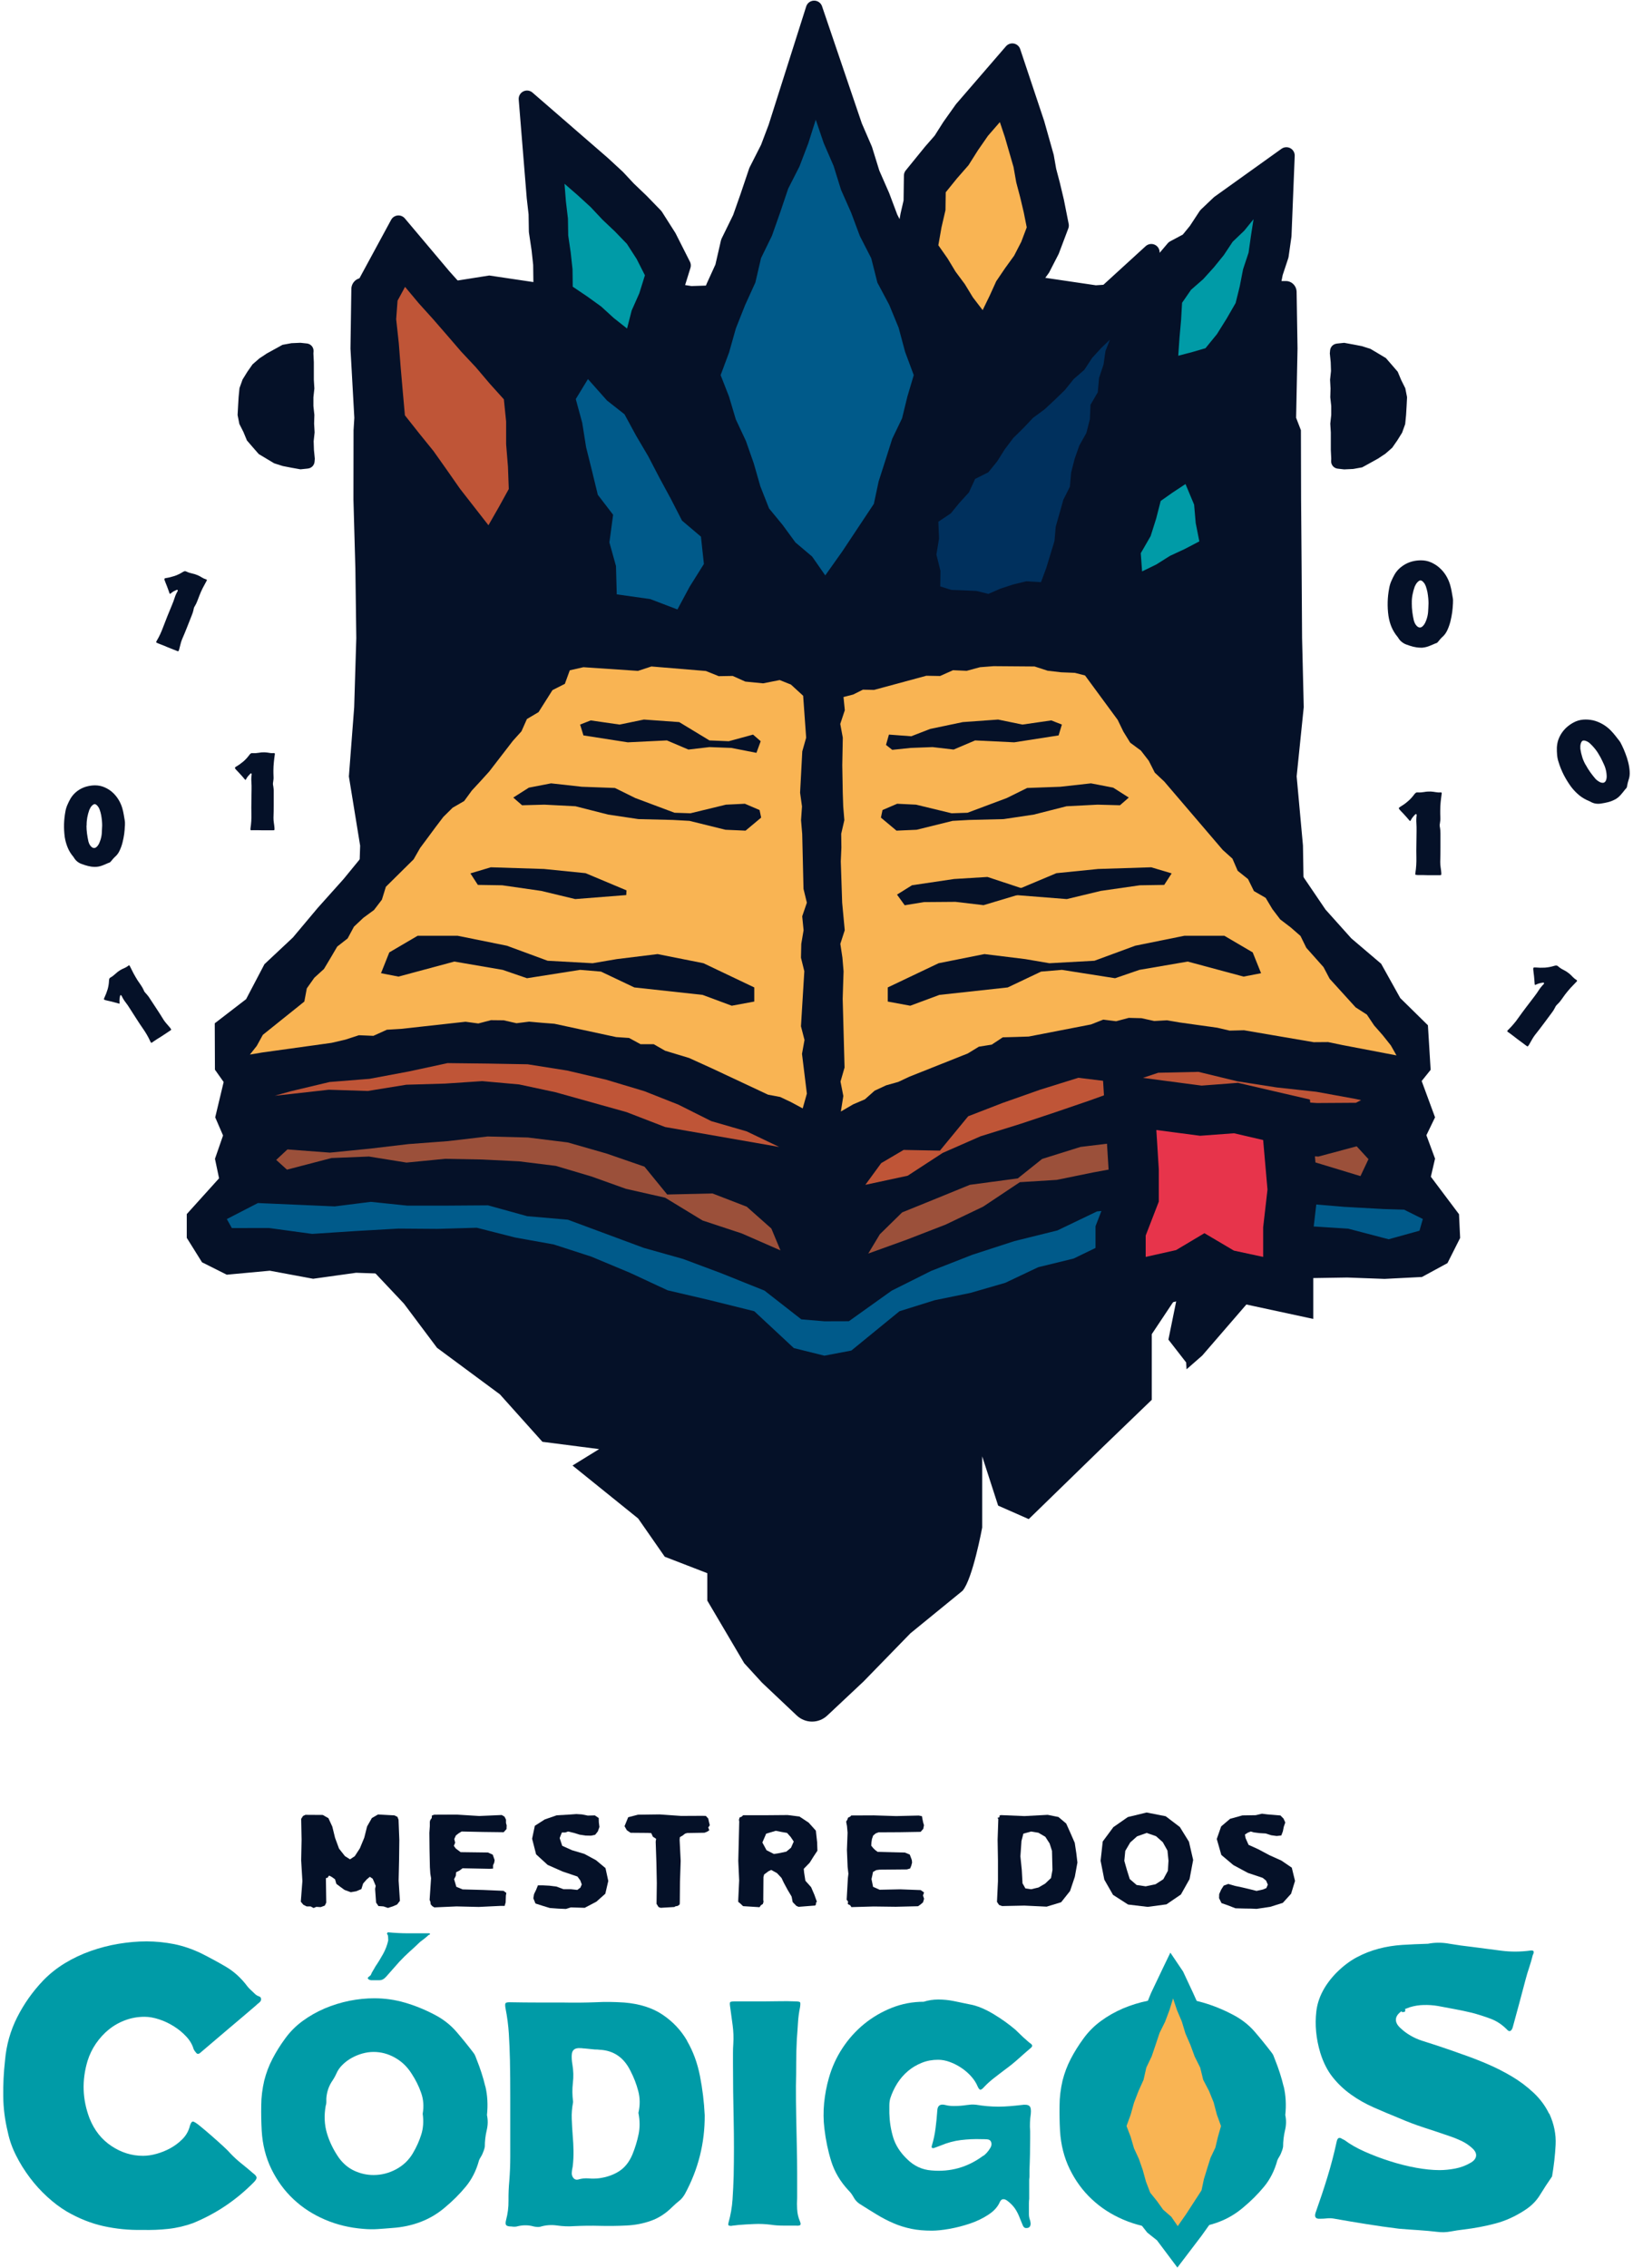 <?xml version="1.0" encoding="UTF-8"?>
<svg xmlns="http://www.w3.org/2000/svg" xmlns:xlink="http://www.w3.org/1999/xlink" width="180px" height="250px" viewBox="0 0 180 251" version="1.1">
<g id="surface1">
<path style="fill-rule:nonzero;fill:rgb(1.961%,6.667%,15.686%);fill-opacity:1;stroke-width:2.83;stroke-linecap:round;stroke-linejoin:round;stroke:rgb(1.961%,6.667%,15.686%);stroke-opacity:1;stroke-miterlimit:4;" d="M 119.597 83.922 L 118.231 81.261 L 116.242 77.58 L 114.36 73.972 L 112.192 70.25 L 109.717 65.737 L 106.242 62.992 L 98.297 54.032 L 91.017 66.001 L 92.689 72.06 L 93.288 75.878 L 95.643 85.558 L 97.548 88.051 L 97.069 91.582 L 98.309 96.041 L 98.549 104.899 L 108.321 106.272 L 116.949 109.58 L 121.281 101.513 L 124.612 96.179 L 123.671 87.368 Z M 119.597 83.922 " transform="matrix(0.652,0,0,0.652,0,0.067)"/>
<path style="fill-rule:nonzero;fill:rgb(1.961%,6.667%,15.686%);fill-opacity:1;stroke-width:2.83;stroke-linecap:round;stroke-linejoin:round;stroke:rgb(1.961%,6.667%,15.686%);stroke-opacity:1;stroke-miterlimit:4;" d="M 90.58 36.189 L 90.628 39.167 L 91.089 42.272 L 91.359 44.777 L 91.431 50.387 L 96.26 53.672 L 98.297 55.14 L 100.208 56.878 L 109.519 64.263 L 112.329 53.288 L 113.57 50.489 L 115.289 44.951 L 112.869 40.162 L 110.61 36.608 L 108.207 34.133 L 106.038 32.059 L 104.163 30.057 L 101.712 27.791 L 88.902 16.679 L 90.262 33.402 Z M 90.58 36.189 " transform="matrix(0.652,0,0,0.652,0,0.067)"/>
<path style="fill-rule:nonzero;fill:rgb(1.961%,6.667%,15.686%);fill-opacity:1;stroke-width:2.83;stroke-linecap:round;stroke-linejoin:round;stroke:rgb(1.961%,6.667%,15.686%);stroke-opacity:1;stroke-miterlimit:4;" d="M 90.868 74.278 L 90.868 70.658 L 90.268 64.49 L 86.698 60.529 L 84.409 57.819 L 81.808 55.038 L 77.111 49.608 L 74.679 46.899 L 67.081 37.879 L 61.317 48.517 L 60.958 53.378 L 61.437 57.879 L 61.761 61.907 L 62.63 71.779 L 66.141 76.202 L 68.471 79.079 L 72.809 85.27 L 82.983 98.33 L 88.92 87.919 L 91.383 83.46 L 91.179 78.12 Z M 90.868 74.278 " transform="matrix(0.652,0,0,0.652,0,0.067)"/>
<path style="fill-rule:nonzero;fill:rgb(1.961%,6.667%,15.686%);fill-opacity:1;stroke-width:2.83;stroke-linecap:round;stroke-linejoin:round;stroke:rgb(1.961%,6.667%,15.686%);stroke-opacity:1;stroke-miterlimit:4;" d="M 206.42 34.438 L 204.251 36.5 L 202.562 39.071 L 201.13 40.828 L 198.727 42.11 L 194.893 46.641 L 194.863 42.722 L 182.388 54.121 L 180.279 56.411 L 179.129 58.161 L 177.547 59.552 L 175.947 61.518 L 174.521 62.908 L 173.06 64.269 L 170.951 65.809 L 169.057 67.841 L 167.128 69.729 L 165.432 71.982 L 164.06 74.14 L 163.521 74.799 L 160.597 76.268 L 159.081 79.552 L 158.063 80.679 L 156.918 82.07 L 153.479 84.377 L 153.923 82.279 L 156.032 75.65 L 157.781 72.012 L 158.8 67.853 L 160.357 62.578 L 158.338 57.142 L 157.212 52.941 L 155.468 48.691 L 153.551 45.029 L 152.85 42.26 L 155.48 46.018 L 156.739 48.11 L 158.458 50.471 L 159.692 52.491 L 167.242 62.411 L 172.4 51.7 L 173.359 49.602 L 174.539 47.858 L 176.301 45.431 L 177.853 42.41 L 179.453 38.172 L 178.638 34.073 L 177.979 31.298 L 177.332 28.84 L 176.918 26.479 L 175.33 20.851 L 171.268 8.678 L 162.82 18.459 L 160.741 21.39 L 159.231 23.77 L 157.547 25.7 L 154.288 29.709 L 154.228 34.091 L 153.689 36.428 L 152.742 41.829 L 152.521 40.947 L 150.441 36.878 L 149.069 33.222 L 147.368 29.338 L 146.122 25.31 L 144.408 21.348 L 137.638 1.42 L 131.251 21.54 L 129.92 25.058 L 127.949 28.942 L 126.481 33.288 L 125.199 36.932 L 123.198 41.019 L 122.227 45.251 L 120.711 48.577 L 119.04 52.761 L 117.77 57.16 L 115.649 62.83 L 117.788 68.248 L 118.98 72.288 L 120.759 76.088 L 121.952 79.468 L 123.012 83.19 L 124.989 88.297 L 127.77 91.677 L 130.232 95.04 L 133.012 97.401 L 139.381 106.542 L 146.889 95.963 L 152.952 86.859 L 152.982 86.733 L 153.12 90.167 L 152.58 93.487 L 153.371 96.658 L 153.269 102.772 L 159.878 104.827 L 164.3 105.001 L 167.601 105.828 L 171.142 104.3 L 172.88 103.731 L 174.06 103.443 L 179.872 103.791 L 182.203 97.491 L 183.88 92.019 L 184.09 89.538 L 185.103 85.971 L 186.451 83.298 L 186.72 80.272 L 187.128 78.617 L 187.691 77.059 L 188.997 74.698 L 189.932 71.119 L 189.998 69.429 L 191.16 67.421 L 191.442 64.412 L 192.161 62.261 L 192.448 60.139 L 193.952 56.351 L 193.197 66.888 L 203.203 64.281 L 207.229 63.112 L 210.501 59.078 L 212.322 56.147 L 214.347 52.647 L 215.24 49.051 L 215.791 46.228 L 216.768 43.279 L 217.247 39.893 L 217.792 26.299 Z M 206.42 34.438 " transform="matrix(0.652,0,0,0.652,0,0.067)"/>
<path style="fill-rule:nonzero;fill:rgb(1.961%,6.667%,15.686%);fill-opacity:1;stroke-width:2.83;stroke-linecap:round;stroke-linejoin:round;stroke:rgb(1.961%,6.667%,15.686%);stroke-opacity:1;stroke-miterlimit:4;" d="M 207.559 83.418 L 195.252 78.072 L 191.442 80.751 L 190.201 85.588 L 189.488 87.841 L 187.271 91.701 L 188.188 104.779 L 198.35 99.853 L 200.651 98.408 L 202.82 97.389 L 209.26 94.039 L 207.87 87.098 Z M 207.559 83.418 " transform="matrix(0.652,0,0,0.652,0,0.067)"/>
<path style=" stroke:none;fill-rule:nonzero;fill:rgb(1.961%,6.667%,15.686%);fill-opacity:1;" d="M 142.52 124.23 L 144.043 116.566 L 143.359 108.898 L 143.961 101.234 L 143.836 93.57 L 143.137 85.914 L 143.922 78.254 L 143.738 70.598 L 143.688 62.934 L 143.629 55.27 L 143.609 47.609 L 143.078 46.234 L 143.234 38.57 L 143.133 32.301 C 143.117 31.629 142.59 31.098 141.938 31.102 L 135.828 31.129 L 128.371 31.09 L 120.914 31.57 L 113.453 30.469 L 105.996 30.23 L 98.539 30.766 L 91.078 30.625 L 83.621 31.414 L 76.164 31.656 L 68.703 30.496 L 61.246 31.598 L 53.785 30.488 L 46.328 31.668 L 39.887 30.77 C 39.176 30.672 38.539 31.234 38.523 31.969 L 38.426 38.578 L 38.852 46.242 L 38.766 47.617 L 38.754 55.281 L 38.969 62.945 L 39.07 70.609 L 38.836 78.27 L 38.25 85.926 L 39.496 93.586 L 39.25 101.25 L 39.504 108.914 L 38.125 116.57 L 39.562 124.23 L 38.68 131.895 L 39.613 139.246 L 44.34 144.262 L 48.004 149.152 L 54.961 154.301 L 59.668 159.555 L 65.945 160.363 L 63 162.18 L 70.262 168.039 L 73.207 172.273 L 77.914 174.094 L 77.914 177.125 L 81.996 184.051 L 83.973 186.211 L 87.812 189.84 C 88.766 190.738 90.23 190.746 91.191 189.848 L 95.199 186.086 L 100.395 180.746 L 106.16 176.043 C 107.285 174.758 108.336 169.043 108.336 169.043 L 108.336 161.164 L 110.102 166.617 L 113.488 168.109 L 116.426 165.25 L 121.754 160.062 L 127.105 154.906 L 127.105 147.641 L 129.93 143.398 L 128.945 148.246 L 130.906 150.77 C 130.906 150.77 130.926 151.047 130.953 151.531 L 132.688 150.012 L 137.582 144.348 L 143.398 139.617 L 142.473 131.906 L 142.5 124.234 Z M 142.52 124.23 "/>
<path style=" stroke:none;fill-rule:nonzero;fill:rgb(1.961%,6.667%,15.686%);fill-opacity:1;" d="M 34.34 38.863 C 34.359 38.449 34.059 38.082 33.648 38.016 L 32.891 37.934 L 31.895 37.977 L 30.902 38.16 L 30.023 38.645 L 29.164 39.117 L 28.336 39.668 L 27.586 40.324 L 27.012 41.145 L 26.484 42 L 26.145 42.945 L 26.047 43.941 L 25.988 44.926 L 25.934 45.93 L 26.129 46.914 L 26.582 47.812 L 26.965 48.738 L 27.617 49.496 L 28.277 50.25 L 29.137 50.766 L 29.988 51.273 L 30.938 51.574 L 31.906 51.762 L 32.891 51.938 L 33.648 51.859 L 33.773 51.84 C 34.137 51.777 34.41 51.48 34.449 51.117 L 34.48 50.766 L 34.383 49.793 L 34.352 48.824 L 34.457 47.852 L 34.402 46.883 L 34.43 45.91 L 34.324 44.938 L 34.324 43.969 L 34.43 42.996 L 34.371 42.027 L 34.371 40.082 L 34.324 39.113 L 34.34 38.879 Z M 34.34 38.863 "/>
<path style=" stroke:none;fill-rule:nonzero;fill:rgb(1.961%,6.667%,15.686%);fill-opacity:1;" d="M 146.953 51.012 C 146.934 51.43 147.234 51.797 147.645 51.859 L 148.398 51.945 L 149.398 51.898 L 150.387 51.719 L 151.27 51.234 L 152.129 50.758 L 152.957 50.211 L 153.707 49.555 L 154.281 48.73 L 154.809 47.879 L 155.148 46.934 L 155.246 45.938 L 155.305 44.953 L 155.355 43.949 L 155.16 42.965 L 154.711 42.066 L 154.324 41.141 L 153.672 40.383 L 153.016 39.629 L 152.156 39.113 L 151.301 38.605 L 150.355 38.305 L 149.383 38.117 L 148.398 37.938 L 147.645 38.016 L 147.52 38.035 C 147.152 38.102 146.879 38.395 146.84 38.762 L 146.809 39.113 L 146.906 40.082 L 146.938 41.055 L 146.836 42.027 L 146.887 42.996 L 146.859 43.969 L 146.965 44.938 L 146.965 45.91 L 146.859 46.883 L 146.918 47.852 L 146.918 49.793 L 146.965 50.766 L 146.953 51 Z M 146.953 51.012 "/>
<path style=" stroke:none;fill-rule:nonzero;fill:rgb(1.961%,6.667%,15.686%);fill-opacity:1;" d="M 157.996 130.191 L 158.453 128.219 L 157.496 125.629 L 158.453 123.648 L 156.973 119.629 L 157.965 118.391 L 157.664 113.461 L 154.605 110.453 L 152.488 106.652 L 149.188 103.844 L 146.332 100.656 L 143.922 97.105 L 141.43 93.617 L 138.566 90.441 L 135.59 87.367 L 132.988 83.973 L 129.883 80.992 L 127.738 77.219 L 124.258 74.555 L 121.664 71.512 C 121.547 71.367 121.414 71.238 121.285 71.105 C 119.953 69.789 118.117 69.113 116.246 69.242 L 114.281 69.379 L 109.438 68.852 L 106.852 68.883 C 105.324 68.902 103.812 69.152 102.359 69.625 L 99.867 70.441 L 98.258 70.781 C 96.184 71.219 94.438 71.613 92.629 72.723 L 90.406 73.766 L 88.309 72.723 C 86.621 71.707 85.141 71.574 83.215 71.133 L 81.422 70.723 L 80.094 70.254 C 77.914 69.484 75.59 69.215 73.293 69.465 L 71.887 69.621 L 69.57 69.234 C 67.902 68.957 66.195 68.957 64.52 69.223 L 62.234 69.594 L 59.258 70.793 L 57.078 74.539 L 54.133 77.648 L 51.66 81.156 L 48.348 83.957 L 45.316 86.988 L 42.684 90.352 L 40.363 93.98 L 37.656 97.285 L 34.801 100.473 L 32.051 103.75 L 28.906 106.699 L 26.875 110.57 L 23.406 113.242 L 23.426 118.375 L 24.391 119.738 L 23.457 123.648 L 24.324 125.656 L 23.43 128.238 L 23.883 130.395 L 20.309 134.355 L 20.309 136.984 L 21.996 139.688 L 24.734 141.062 L 29.5 140.621 L 34.293 141.512 L 39.051 140.848 L 43.832 141.02 L 47.855 140.508 L 51.836 141.141 L 55.789 141.832 L 59.668 142.836 L 63.645 143.598 L 67.602 145.75 L 71.867 147.047 L 75.973 148.793 L 80.398 149.777 L 83.23 152.734 L 86.895 154.496 L 90.875 154.992 L 94.699 154.02 L 98.434 152.633 L 101.594 150.238 L 106.203 148.82 L 110.73 147.086 L 115.051 144.777 L 119.824 143.715 L 123.652 141.742 L 127.949 141.559 L 132.125 141.012 L 136.344 140.824 L 140.465 141.441 L 144.598 141.441 L 148.73 141.375 L 152.867 141.527 L 157.004 141.316 L 159.828 139.781 L 161.23 136.996 L 161.105 134.371 L 157.996 130.23 Z M 157.996 130.191 "/>
<path style=" stroke:none;fill-rule:nonzero;fill:rgb(97.647%,70.588%,32.549%);fill-opacity:1;" d="M 119.719 74.75 L 123.332 79.664 L 123.965 80.969 L 124.719 82.191 L 125.898 83.059 L 126.773 84.191 L 127.438 85.504 L 128.48 86.48 L 134.957 94.055 L 136.031 95.02 L 136.613 96.367 L 137.758 97.285 L 138.41 98.609 L 139.707 99.359 L 140.453 100.605 L 141.32 101.746 L 142.473 102.625 L 143.562 103.574 L 144.207 104.887 L 146.109 107.023 L 146.789 108.312 L 149.664 111.477 L 150.91 112.281 L 151.711 113.477 L 152.664 114.562 L 153.562 115.691 L 154.184 116.793 L 148.16 115.641 L 146.621 115.32 L 145.027 115.332 L 137.309 114.012 L 135.719 114.051 L 134.344 113.73 L 130.176 113.148 L 128.789 112.91 L 127.375 112.988 L 125.965 112.676 L 124.559 112.641 L 123.16 113.012 L 121.734 112.836 L 120.371 113.371 L 113.488 114.707 L 112.059 114.754 L 110.613 114.793 L 109.395 115.602 L 107.973 115.828 L 106.746 116.578 L 100.293 119.145 L 99.051 119.727 L 97.711 120.105 L 96.438 120.695 L 95.355 121.656 L 94.066 122.207 L 92.695 123.004 L 92.969 121.285 L 92.656 119.691 L 93.105 118.137 L 92.898 110.535 L 92.945 109.012 L 92.996 107.492 L 92.867 105.973 L 92.637 104.449 L 93.125 102.945 L 92.84 99.895 L 92.688 95.324 L 92.754 93.801 L 92.734 92.27 L 93.082 90.762 L 92.957 89.242 L 92.906 87.719 L 92.852 84.688 L 92.91 81.633 L 92.629 80.113 L 93.133 78.594 L 92.988 77.133 L 94.059 76.859 L 95.141 76.32 L 96.367 76.348 L 102.156 74.781 L 103.676 74.809 L 105.109 74.168 L 106.621 74.234 L 108.094 73.836 L 109.602 73.719 L 114.133 73.754 L 115.578 74.223 L 117.078 74.398 L 118.598 74.461 Z M 119.719 74.75 "/>
<path style=" stroke:none;fill-rule:nonzero;fill:rgb(97.647%,70.588%,32.549%);fill-opacity:1;" d="M 62.652 74.301 L 62.152 75.676 L 60.781 76.371 L 59.238 78.809 L 57.953 79.57 L 57.348 80.93 L 56.395 81.988 L 53.781 85.379 L 52.82 86.441 L 51.855 87.484 L 51.008 88.645 L 49.73 89.387 L 48.703 90.402 L 47.836 91.543 L 46.988 92.691 L 46.133 93.84 L 45.414 95.098 L 42.344 98.133 L 41.902 99.562 L 41.027 100.707 L 39.855 101.566 L 38.812 102.547 L 38.113 103.848 L 36.961 104.75 L 36.234 105.988 L 35.492 107.23 L 34.43 108.195 L 33.594 109.375 L 33.32 110.836 L 28.727 114.52 L 28.055 115.742 L 27.297 116.703 L 28.652 116.473 L 36.332 115.406 L 37.859 115.051 L 39.359 114.562 L 40.961 114.629 L 42.457 113.953 L 44.027 113.859 L 51.16 113.07 L 52.574 113.262 L 53.969 112.895 L 55.379 112.91 L 56.801 113.234 L 58.195 113.059 L 59.59 113.184 L 60.996 113.293 L 67.828 114.766 L 69.258 114.863 L 70.527 115.555 L 71.984 115.555 L 73.246 116.277 L 75.895 117.078 L 78.465 118.246 L 84.637 121.141 L 85.98 121.395 L 87.191 121.969 L 88.473 122.66 L 88.934 121.023 L 88.395 116.625 L 88.672 115.086 L 88.281 113.574 L 88.652 107.48 L 88.281 105.98 L 88.316 104.449 L 88.57 102.945 L 88.418 101.398 L 88.934 99.895 L 88.562 98.367 L 88.418 92.289 L 88.289 90.762 L 88.395 89.242 L 88.184 87.727 L 88.426 83.148 L 88.855 81.637 L 88.523 76.996 L 87.172 75.758 L 85.93 75.258 L 84.082 75.621 L 82.121 75.426 L 80.727 74.801 L 79.18 74.828 L 77.758 74.254 L 71.73 73.754 L 70.242 74.242 L 64.207 73.836 L 62.699 74.176 Z M 62.652 74.301 "/>
<path style=" stroke:none;fill-rule:nonzero;fill:rgb(74.902%,33.333%,21.569%);fill-opacity:1;" d="M 30.043 121.258 L 31.82 120.762 L 36.117 119.738 L 40.527 119.387 L 44.855 118.578 L 49.172 117.648 L 53.609 117.699 L 58.031 117.777 L 62.398 118.469 L 66.703 119.477 L 70.953 120.754 L 74.723 122.246 L 78.352 124.066 L 82.266 125.199 L 85.871 126.926 L 73.246 124.719 L 68.977 123.07 L 61.102 120.867 L 57.094 120.008 L 53.004 119.641 L 48.902 119.914 L 44.605 120.039 L 40.344 120.73 L 36.02 120.594 L 31.75 121.074 Z M 30.043 121.258 "/>
<path style=" stroke:none;fill-rule:nonzero;fill:rgb(60.784%,31.373%,22.745%);fill-opacity:1;" d="M 30.207 128.359 L 31.449 127.199 L 36.152 127.555 L 40.5 127.121 L 44.844 126.609 L 49.203 126.281 L 53.609 125.766 L 58.059 125.879 L 62.477 126.426 L 66.754 127.652 L 70.961 129.105 L 73.477 132.188 L 78.496 132.074 L 82.277 133.535 L 85.004 135.953 L 86.012 138.371 L 81.738 136.5 L 77.387 135.062 L 73.246 132.539 L 68.918 131.562 L 65.078 130.188 L 61.148 129.02 L 57.078 128.516 L 52.992 128.316 L 48.902 128.238 L 44.625 128.656 L 40.469 127.984 L 36.328 128.152 L 31.398 129.438 Z M 30.207 128.359 "/>
<path style=" stroke:none;fill-rule:nonzero;fill:rgb(74.902%,33.333%,21.569%);fill-opacity:1;" d="M 150.27 121.746 L 149.645 121.609 L 145.316 120.82 L 140.93 120.34 L 136.574 119.66 L 132.277 118.617 L 127.816 118.715 L 124.227 119.914 L 118.977 119.27 L 114.738 120.594 L 110.566 122.066 L 106.785 123.531 L 103.66 127.332 L 99.641 127.254 L 97.16 128.715 L 95.406 131.117 L 100.09 130.109 L 103.961 127.586 L 108.152 125.746 L 112.543 124.379 L 116.402 123.094 L 120.285 121.766 L 124.27 120.324 L 128.43 120.762 L 132.512 121.219 L 136.82 121.164 L 141.09 121.773 L 145.379 122.066 L 149.691 122.039 Z M 150.27 121.746 "/>
<path style=" stroke:none;fill-rule:nonzero;fill:rgb(60.784%,31.373%,22.745%);fill-opacity:1;" d="M 151.086 128.277 L 149.781 126.855 L 145.543 127.988 L 141.184 127.723 L 136.859 127.031 L 132.52 126.523 L 128.086 126.359 L 123.637 126.387 L 119.219 126.922 L 114.973 128.25 L 112.273 130.406 L 106.98 131.113 L 103.23 132.645 L 99.477 134.168 L 97.012 136.586 L 95.727 138.723 L 100.023 137.172 L 104.293 135.516 L 108.434 133.535 L 112.504 130.824 L 116.582 130.57 L 120.594 129.75 L 124.617 129.008 L 128.703 128.863 L 132.797 128.68 L 137.074 128.855 L 141.164 128.477 L 145.25 128.648 L 150.199 130.152 Z M 151.086 128.277 "/>
<path style=" stroke:none;fill-rule:nonzero;fill:rgb(0%,35.294%,54.118%);fill-opacity:1;" d="M 116.66 136.164 L 111.891 137.348 L 107.242 138.859 L 102.684 140.645 L 98.309 142.836 L 93.582 146.211 L 90.871 146.219 L 88.32 146.004 L 84.246 142.824 L 79.414 140.883 L 75.223 139.316 L 70.895 138.098 L 66.695 136.539 L 62.484 134.977 L 57.98 134.586 L 53.648 133.387 L 49.156 133.418 L 44.703 133.418 L 40.676 133 L 36.68 133.504 L 32.656 133.328 L 28.184 133.133 L 24.742 134.906 L 25.297 135.902 L 29.402 135.895 L 34.188 136.547 L 38.953 136.234 L 43.719 135.961 L 48.043 135.992 L 52.41 135.867 L 56.641 136.945 L 60.918 137.715 L 65.059 139.055 L 69.324 140.836 L 73.523 142.789 L 78.055 143.848 L 83.113 145.105 L 87.492 149.184 L 90.871 150.023 L 93.855 149.457 L 99.184 145.105 L 103.062 143.891 L 107.031 143.078 L 110.891 141.961 L 114.535 140.234 L 118.453 139.277 L 122.648 137.246 L 127.191 136.262 L 131.809 135.777 L 136.43 136.402 L 140.574 135.809 L 144.715 135.707 L 148.844 135.969 L 153.316 137.141 L 156.73 136.195 L 157.102 134.898 L 155.031 133.867 L 152.762 133.797 L 148.426 133.555 L 144.098 133.191 L 139.766 132.793 L 135.418 132.723 L 130.586 132.539 L 125.859 133.602 L 121.043 134.059 Z M 116.66 136.164 "/>
<path style=" stroke:none;fill-rule:nonzero;fill:rgb(1.961%,6.667%,15.686%);fill-opacity:1;" d="M 63.84 80.184 L 65.012 79.723 L 68.207 80.184 L 70.902 79.629 L 74.805 79.91 L 78.152 81.938 L 80.289 82.027 L 82.98 81.293 L 83.824 82.027 L 83.352 83.312 L 80.57 82.766 L 78.152 82.676 L 75.828 82.949 L 73.445 81.938 L 69.113 82.148 L 64.207 81.383 Z M 63.84 80.184 "/>
<path style=" stroke:none;fill-rule:nonzero;fill:rgb(1.961%,6.667%,15.686%);fill-opacity:1;" d="M 58.168 87.164 L 60.625 86.688 L 64.027 87.066 L 67.691 87.199 L 69.941 88.312 L 74.289 89.941 L 76.051 90 L 79.977 89.047 L 82.074 88.945 L 83.699 89.641 L 83.875 90.48 L 82.148 91.922 L 79.926 91.824 L 75.945 90.84 L 74.113 90.738 L 70.293 90.645 L 66.949 90.145 L 63.324 89.223 L 59.895 89.047 L 57.418 89.113 L 56.441 88.262 Z M 58.168 87.164 "/>
<path style=" stroke:none;fill-rule:nonzero;fill:rgb(1.961%,6.667%,15.686%);fill-opacity:1;" d="M 51.699 96.652 L 53.957 95.977 L 59.844 96.164 L 64.445 96.629 L 68.973 98.531 L 68.945 99.051 L 63.301 99.496 L 59.535 98.59 L 55.223 97.969 L 52.523 97.926 Z M 51.699 96.652 "/>
<path style=" stroke:none;fill-rule:nonzero;fill:rgb(1.961%,6.667%,15.686%);fill-opacity:1;" d="M 83.113 109.273 L 77.492 106.594 L 72.418 105.582 L 67.902 106.137 L 65.223 106.594 L 60.246 106.32 L 55.73 104.656 L 50.285 103.555 L 45.859 103.555 L 42.723 105.395 L 41.805 107.699 L 43.738 108.074 L 49.922 106.41 L 55.266 107.328 L 57.961 108.254 L 63.84 107.328 L 66.148 107.52 L 69.84 109.273 L 77.395 110.098 L 80.621 111.297 L 83.113 110.836 Z M 83.113 109.273 "/>
<path style=" stroke:none;fill-rule:nonzero;fill:rgb(1.961%,6.667%,15.686%);fill-opacity:1;" d="M 117.156 80.184 L 115.984 79.723 L 112.789 80.184 L 110.098 79.629 L 106.191 79.91 L 102.574 80.668 L 100.488 81.477 L 98.016 81.293 L 97.691 82.434 L 98.383 82.98 L 100.434 82.766 L 102.848 82.676 L 105.176 82.949 L 107.555 81.938 L 111.883 82.148 L 116.793 81.383 Z M 117.156 80.184 "/>
<path style=" stroke:none;fill-rule:nonzero;fill:rgb(1.961%,6.667%,15.686%);fill-opacity:1;" d="M 122.836 87.164 L 120.371 86.688 L 116.977 87.066 L 113.312 87.199 L 111.062 88.312 L 106.715 89.941 L 104.953 90 L 101.02 89.047 L 98.93 88.945 L 97.305 89.641 L 97.129 90.48 L 98.852 91.922 L 101.082 91.824 L 105.059 90.84 L 106.891 90.738 L 110.711 90.645 L 114.047 90.145 L 117.672 89.223 L 121.109 89.047 L 123.586 89.113 L 124.559 88.262 Z M 122.836 87.164 "/>
<path style=" stroke:none;fill-rule:nonzero;fill:rgb(1.961%,6.667%,15.686%);fill-opacity:1;" d="M 129.305 96.652 L 127.043 95.977 L 121.16 96.164 L 116.551 96.629 L 112.027 98.531 L 112.059 99.051 L 117.699 99.496 L 121.461 98.59 L 125.781 97.969 L 128.48 97.926 Z M 129.305 96.652 "/>
<path style=" stroke:none;fill-rule:nonzero;fill:rgb(1.961%,6.667%,15.686%);fill-opacity:1;" d="M 98.91 99 L 100.57 97.965 L 105.227 97.273 L 108.918 97.047 L 112.781 98.324 L 112.84 98.863 L 108.488 100.168 L 105.383 99.801 L 101.887 99.828 L 99.762 100.18 Z M 98.91 99 "/>
<path style=" stroke:none;fill-rule:nonzero;fill:rgb(1.961%,6.667%,15.686%);fill-opacity:1;" d="M 97.887 109.273 L 103.512 106.594 L 108.586 105.582 L 113.102 106.137 L 115.773 106.594 L 120.758 106.32 L 125.273 104.656 L 130.711 103.555 L 135.137 103.555 L 138.273 105.395 L 139.199 107.699 L 137.266 108.074 L 131.082 106.41 L 125.738 107.328 L 123.043 108.254 L 117.156 107.328 L 114.855 107.52 L 111.164 109.273 L 103.602 110.098 L 100.375 111.297 L 97.887 110.836 Z M 97.887 109.273 "/>
<path style=" stroke:none;fill-rule:nonzero;fill:rgb(90.588%,20.392%,29.412%);fill-opacity:1;" d="M 123.656 136.203 L 125.113 132.449 L 125.113 129.508 L 124.637 121.871 L 132.531 122.906 L 136.43 122.613 L 142.016 123.91 L 142.703 131.68 L 142.207 135.98 L 142.207 142.516 L 135.176 141.004 L 132.934 139.684 L 130.836 140.941 L 123.656 142.551 Z M 123.656 136.203 "/>
<path style=" stroke:none;fill-rule:nonzero;fill:rgb(1.961%,6.667%,15.686%);fill-opacity:1;" d="M 127.609 125.051 L 132.453 125.688 L 136.207 125.41 L 139.43 126.16 L 139.91 131.645 L 139.43 135.828 L 139.43 139.094 L 136.195 138.398 L 132.93 136.469 L 129.793 138.34 L 126.43 139.094 L 126.43 136.73 L 127.883 132.969 L 127.883 129.422 L 127.609 125.059 M 121.656 118.684 L 122.074 125.402 L 122.336 129.598 L 122.336 131.938 L 121.25 134.734 L 120.879 135.699 L 120.879 146.023 L 127.641 144.504 L 131.004 143.75 L 131.871 143.555 L 132.637 143.098 L 132.941 142.914 L 133.379 143.168 L 134.152 143.625 L 135.035 143.812 L 138.27 144.512 L 144.977 145.957 L 144.977 136.148 L 145.426 132.285 L 145.492 131.723 L 145.441 131.164 L 144.957 125.676 L 144.605 121.676 L 140.688 120.77 L 137.465 120.02 L 136.645 119.828 L 135.805 119.895 L 132.617 120.137 L 128.34 119.574 L 121.664 118.695 Z M 121.656 118.684 "/>
<path style=" stroke:none;fill-rule:nonzero;fill:rgb(0%,35.294%,54.118%);fill-opacity:1;" d="M 90.969 63.676 L 92.852 61.023 L 94.594 58.398 L 96.348 55.758 L 96.875 53.281 L 97.633 50.914 L 98.383 48.551 L 99.469 46.293 L 100.062 43.871 L 100.762 41.512 L 99.809 38.949 L 99.09 36.27 L 98.043 33.723 L 96.738 31.273 L 96.059 28.582 L 94.797 26.117 L 93.832 23.531 L 92.715 21.008 L 91.895 18.367 L 90.797 15.832 L 89.918 13.246 L 89.098 15.84 L 88.117 18.414 L 86.867 20.875 L 85.988 23.484 L 85.074 26.078 L 83.863 28.562 L 83.234 31.266 L 82.094 33.773 L 81.078 36.336 L 80.328 38.996 L 79.391 41.512 L 80.32 43.891 L 81.07 46.41 L 82.188 48.797 L 83.059 51.281 L 83.785 53.816 L 84.75 56.266 L 86.262 58.105 L 87.668 60.027 L 89.516 61.59 Z M 90.969 63.676 "/>
<path style=" stroke:none;fill-rule:nonzero;fill:rgb(0%,35.294%,54.118%);fill-opacity:1;" d="M 77.539 62.41 L 75.965 64.922 L 74.609 67.445 L 71.605 66.297 L 67.895 65.773 L 67.809 62.641 L 67.082 60.027 L 67.492 56.965 L 65.797 54.754 L 65.156 52.113 L 64.5 49.48 L 64.074 46.789 L 63.359 44.164 L 64.707 41.949 L 66.812 44.32 L 68.75 45.844 L 70.02 48.184 L 71.383 50.5 L 72.617 52.871 L 73.895 55.23 L 75.117 57.613 L 77.211 59.387 Z M 77.539 62.41 "/>
<path style=" stroke:none;fill-rule:nonzero;fill:rgb(0%,18.824%,36.471%);fill-opacity:1;" d="M 122.473 37.586 L 121.508 38.512 L 120.504 39.609 L 119.641 40.926 L 118.461 41.953 L 117.484 43.168 L 116.367 44.25 L 115.234 45.305 L 113.961 46.242 L 112.898 47.371 L 111.785 48.465 L 110.84 49.715 L 110.004 51.047 L 109.016 52.266 L 107.555 53 L 106.871 54.488 L 105.828 55.633 L 104.863 56.812 L 103.484 57.738 L 103.562 59.59 L 103.27 61.375 L 103.719 63.176 L 103.695 64.895 L 104.926 65.281 L 106.297 65.332 L 107.719 65.398 L 109.02 65.723 L 110.34 65.148 L 111.766 64.68 L 113.219 64.328 L 114.844 64.426 L 115.422 62.867 L 116.336 59.875 L 116.473 58.293 L 116.898 56.793 L 117.32 55.297 L 118.039 53.867 L 118.18 52.297 L 118.566 50.777 L 119.086 49.305 L 119.863 47.918 L 120.254 46.398 L 120.324 44.797 L 121.129 43.406 L 121.27 41.824 L 121.766 40.336 L 121.977 38.859 Z M 122.473 37.586 "/>
<path style=" stroke:none;fill-rule:nonzero;fill:rgb(97.647%,70.588%,32.549%);fill-opacity:1;" d="M 110.293 13.512 L 110.852 15.188 L 111.805 18.484 L 112.105 20.18 L 112.543 21.84 L 112.938 23.512 L 113.266 25.16 L 112.664 26.754 L 111.875 28.289 L 110.859 29.695 L 109.887 31.129 L 109.172 32.707 L 108.387 34.32 L 107.305 32.906 L 106.414 31.441 L 105.391 30.066 L 104.508 28.602 L 103.484 27.141 L 103.832 25.164 L 104.273 23.254 L 104.301 21.281 L 105.539 19.75 L 106.824 18.281 L 107.867 16.629 L 108.98 15.023 Z M 110.293 13.512 "/>
<path style=" stroke:none;fill-rule:nonzero;fill:rgb(0%,60.784%,65.49%);fill-opacity:1;" d="M 69.016 26.984 L 70.098 28.664 L 71.012 30.465 L 70.391 32.457 L 69.543 34.367 L 69.035 36.355 L 67.574 35.203 L 66.176 33.926 L 64.637 32.816 L 63.023 31.727 L 63 29.801 L 62.797 27.93 L 62.523 26.066 L 62.492 24.18 L 62.27 22.312 L 62.113 20.336 L 63.617 21.645 L 65.012 22.922 L 66.316 24.312 L 67.699 25.621 Z M 69.016 26.984 "/>
<path style=" stroke:none;fill-rule:nonzero;fill:rgb(74.902%,33.333%,21.569%);fill-opacity:1;" d="M 43.637 33.273 L 43.484 35.324 L 43.773 37.977 L 43.98 40.633 L 44.211 43.289 L 44.449 45.961 L 46.035 47.965 L 47.625 49.93 L 49.086 51.996 L 50.539 54.078 L 52.098 56.078 L 53.695 58.125 L 54.863 56.082 L 55.945 54.117 L 55.855 51.652 L 55.652 49.156 L 55.652 46.648 L 55.402 44.191 L 53.84 42.457 L 52.309 40.652 L 50.684 38.918 L 49.133 37.117 L 47.582 35.332 L 45.988 33.566 L 44.465 31.746 Z M 43.637 33.273 "/>
<path style=" stroke:none;fill-rule:nonzero;fill:rgb(0%,60.784%,65.49%);fill-opacity:1;" d="M 138.367 24.258 L 137.336 25.531 L 136.059 26.75 L 135.078 28.227 L 133.973 29.59 L 132.793 30.895 L 131.453 32.066 L 130.457 33.508 L 130.348 35.418 L 130.176 37.332 L 130.035 39.367 L 131.625 38.949 L 133.051 38.531 L 134.316 36.977 L 135.387 35.262 L 136.383 33.535 L 136.84 31.684 L 137.207 29.801 L 137.816 27.961 L 138.086 26.051 Z M 138.367 24.258 "/>
<path style=" stroke:none;fill-rule:nonzero;fill:rgb(0%,60.784%,65.49%);fill-opacity:1;" d="M 126.031 63.234 L 125.887 61.219 L 126.977 59.328 L 127.59 57.387 L 128.09 55.438 L 129.375 54.531 L 130.836 53.566 L 131.789 55.844 L 131.965 57.875 L 132.367 59.91 L 130.746 60.758 L 129.121 61.512 L 127.602 62.469 Z M 126.031 63.234 "/>
<path style=" stroke:none;fill-rule:nonzero;fill:rgb(1.961%,6.667%,15.686%);fill-opacity:1;" d="M 13.457 91.422 C 13.449 91.668 13.426 91.957 13.387 92.27 C 13.344 92.586 13.281 92.898 13.203 93.215 C 13.125 93.531 13.02 93.832 12.883 94.117 C 12.754 94.406 12.582 94.633 12.379 94.809 C 12.297 94.883 12.219 94.965 12.152 95.043 C 12.086 95.121 12.008 95.215 11.93 95.305 C 11.906 95.332 11.887 95.355 11.867 95.375 C 11.848 95.402 11.82 95.422 11.789 95.441 C 11.645 95.492 11.508 95.547 11.371 95.613 C 11.234 95.676 11.098 95.73 10.961 95.781 C 10.824 95.832 10.68 95.871 10.535 95.898 C 10.391 95.926 10.234 95.938 10.078 95.93 C 9.84 95.926 9.602 95.891 9.375 95.832 C 9.148 95.773 8.918 95.703 8.695 95.617 C 8.52 95.559 8.359 95.473 8.207 95.355 C 8.059 95.238 7.934 95.098 7.836 94.934 C 7.816 94.914 7.809 94.902 7.797 94.875 C 7.785 94.848 7.777 94.836 7.758 94.816 C 7.492 94.504 7.281 94.164 7.133 93.801 C 6.984 93.441 6.871 93.051 6.805 92.633 C 6.742 92.152 6.715 91.676 6.727 91.199 C 6.742 90.723 6.793 90.254 6.883 89.777 C 6.926 89.539 6.996 89.297 7.102 89.062 C 7.199 88.828 7.316 88.598 7.438 88.383 C 7.582 88.141 7.75 87.934 7.949 87.746 C 8.148 87.562 8.363 87.406 8.605 87.281 C 8.84 87.16 9.094 87.062 9.363 87.004 C 9.629 86.941 9.898 86.91 10.172 86.91 C 10.535 86.91 10.883 86.984 11.199 87.121 C 11.52 87.258 11.812 87.438 12.074 87.672 C 12.336 87.906 12.562 88.176 12.746 88.477 C 12.934 88.781 13.078 89.102 13.176 89.441 C 13.242 89.676 13.293 89.902 13.332 90.129 C 13.371 90.359 13.41 90.586 13.449 90.82 C 13.469 90.918 13.469 91.023 13.469 91.121 C 13.469 91.219 13.465 91.316 13.465 91.406 Z M 9.211 91.355 C 9.211 91.656 9.23 91.957 9.27 92.25 C 9.309 92.543 9.363 92.836 9.426 93.129 C 9.445 93.195 9.473 93.273 9.504 93.352 C 9.539 93.43 9.59 93.512 9.641 93.586 C 9.695 93.656 9.762 93.723 9.832 93.773 C 9.902 93.824 9.977 93.844 10.055 93.844 C 10.133 93.844 10.195 93.82 10.27 93.773 C 10.332 93.723 10.398 93.664 10.457 93.586 C 10.516 93.508 10.562 93.43 10.602 93.352 C 10.641 93.273 10.672 93.195 10.691 93.137 C 10.809 92.84 10.875 92.547 10.902 92.25 C 10.922 91.949 10.934 91.656 10.945 91.363 C 10.945 91.219 10.941 91.051 10.922 90.84 C 10.902 90.633 10.875 90.422 10.836 90.207 C 10.797 89.992 10.738 89.797 10.672 89.609 C 10.605 89.418 10.516 89.277 10.41 89.164 C 10.312 89.047 10.211 88.988 10.113 88.988 C 10.027 88.988 9.93 89.047 9.812 89.164 C 9.746 89.23 9.695 89.301 9.648 89.379 C 9.609 89.453 9.562 89.539 9.523 89.629 C 9.426 89.902 9.348 90.184 9.297 90.469 C 9.246 90.758 9.219 91.051 9.227 91.348 Z M 9.211 91.355 "/>
<path style=" stroke:none;fill-rule:nonzero;fill:rgb(1.961%,6.667%,15.686%);fill-opacity:1;" d="M 179.164 82.551 C 179.281 82.793 179.406 83.07 179.523 83.391 C 179.648 83.711 179.754 84.035 179.836 84.375 C 179.922 84.715 179.973 85.055 179.992 85.391 C 180.012 85.73 179.973 86.031 179.875 86.297 C 179.836 86.41 179.805 86.527 179.777 86.637 C 179.754 86.746 179.727 86.871 179.707 86.996 C 179.695 87.035 179.688 87.066 179.68 87.102 C 179.676 87.133 179.66 87.164 179.637 87.199 C 179.523 87.316 179.426 87.438 179.328 87.57 C 179.23 87.699 179.125 87.824 179.027 87.934 C 178.926 88.051 178.812 88.16 178.691 88.262 C 178.566 88.363 178.43 88.449 178.273 88.52 C 178.039 88.637 177.805 88.723 177.555 88.781 C 177.309 88.84 177.059 88.891 176.805 88.926 C 176.609 88.957 176.414 88.957 176.211 88.926 C 176.012 88.891 175.82 88.82 175.645 88.715 C 175.617 88.711 175.598 88.695 175.578 88.684 C 175.559 88.672 175.539 88.656 175.516 88.652 C 175.105 88.488 174.73 88.273 174.406 88.004 C 174.082 87.738 173.781 87.426 173.508 87.066 C 173.199 86.645 172.934 86.207 172.699 85.758 C 172.469 85.301 172.273 84.832 172.125 84.336 C 172.039 84.09 171.988 83.828 171.961 83.555 C 171.934 83.281 171.93 83.008 171.934 82.738 C 171.949 82.441 172 82.152 172.09 81.879 C 172.191 81.605 172.312 81.352 172.477 81.109 C 172.641 80.871 172.828 80.652 173.043 80.465 C 173.258 80.277 173.5 80.105 173.762 79.965 C 174.105 79.773 174.465 79.672 174.836 79.637 C 175.207 79.605 175.578 79.637 175.945 79.715 C 176.309 79.801 176.66 79.945 176.988 80.133 C 177.32 80.32 177.621 80.555 177.887 80.824 C 178.07 81.012 178.234 81.203 178.391 81.398 C 178.547 81.594 178.695 81.793 178.852 81.988 C 178.918 82.074 178.977 82.168 179.023 82.266 C 179.066 82.363 179.113 82.453 179.16 82.539 Z M 175.129 84.648 C 175.281 84.93 175.449 85.203 175.637 85.465 C 175.82 85.723 176.023 85.973 176.23 86.215 C 176.285 86.266 176.344 86.324 176.422 86.383 C 176.5 86.441 176.582 86.492 176.668 86.539 C 176.754 86.586 176.852 86.609 176.941 86.625 C 177.035 86.637 177.117 86.625 177.184 86.586 C 177.25 86.547 177.309 86.488 177.348 86.41 C 177.387 86.332 177.41 86.238 177.43 86.137 C 177.449 86.031 177.449 85.934 177.445 85.844 C 177.438 85.75 177.43 85.66 177.426 85.594 C 177.387 85.262 177.301 84.949 177.172 84.656 C 177.039 84.363 176.902 84.074 176.758 83.797 C 176.688 83.664 176.59 83.504 176.473 83.312 C 176.355 83.125 176.219 82.941 176.07 82.766 C 175.918 82.59 175.77 82.426 175.613 82.285 C 175.457 82.141 175.301 82.047 175.145 81.996 C 174.988 81.938 174.863 81.93 174.77 81.984 C 174.691 82.027 174.629 82.133 174.574 82.305 C 174.551 82.402 174.531 82.492 174.531 82.582 C 174.531 82.676 174.531 82.773 174.535 82.883 C 174.582 83.195 174.652 83.496 174.746 83.797 C 174.836 84.094 174.969 84.383 175.129 84.664 Z M 175.129 84.648 "/>
<path style=" stroke:none;fill-rule:nonzero;fill:rgb(1.961%,6.667%,15.686%);fill-opacity:1;" d="M 160.43 66.832 C 160.422 67.098 160.395 67.402 160.352 67.742 C 160.305 68.082 160.238 68.422 160.156 68.762 C 160.07 69.098 159.957 69.426 159.816 69.73 C 159.672 70.039 159.496 70.285 159.281 70.473 C 159.188 70.551 159.109 70.637 159.031 70.727 C 158.953 70.82 158.875 70.91 158.797 71.008 C 158.773 71.035 158.746 71.059 158.727 71.086 C 158.707 71.113 158.676 71.141 158.641 71.152 C 158.492 71.203 158.344 71.262 158.191 71.336 C 158.043 71.398 157.898 71.457 157.75 71.516 C 157.598 71.57 157.449 71.613 157.293 71.641 C 157.137 71.672 156.973 71.688 156.805 71.672 C 156.543 71.668 156.293 71.629 156.047 71.57 C 155.801 71.504 155.559 71.434 155.316 71.34 C 155.129 71.277 154.957 71.184 154.797 71.059 C 154.633 70.938 154.5 70.785 154.391 70.605 C 154.371 70.586 154.359 70.566 154.352 70.547 C 154.344 70.527 154.332 70.5 154.312 70.488 C 154.027 70.148 153.805 69.781 153.641 69.398 C 153.477 69.016 153.367 68.598 153.297 68.148 C 153.223 67.633 153.199 67.117 153.211 66.609 C 153.223 66.102 153.281 65.594 153.379 65.086 C 153.426 64.824 153.496 64.57 153.609 64.316 C 153.715 64.062 153.836 63.82 153.969 63.586 C 154.117 63.324 154.301 63.102 154.516 62.902 C 154.73 62.707 154.965 62.543 155.219 62.406 C 155.473 62.27 155.742 62.172 156.027 62.105 C 156.312 62.039 156.602 62.008 156.895 62.008 C 157.285 62.008 157.656 62.078 157.996 62.23 C 158.336 62.379 158.656 62.574 158.934 62.824 C 159.215 63.07 159.457 63.355 159.66 63.684 C 159.859 64.008 160.012 64.355 160.121 64.719 C 160.195 64.969 160.246 65.215 160.293 65.461 C 160.336 65.711 160.375 65.957 160.422 66.207 C 160.441 66.309 160.449 66.422 160.441 66.523 C 160.441 66.629 160.434 66.734 160.434 66.832 Z M 155.879 66.766 C 155.879 67.086 155.898 67.402 155.938 67.723 C 155.977 68.043 156.035 68.355 156.105 68.668 C 156.125 68.742 156.152 68.82 156.191 68.91 C 156.23 69 156.281 69.086 156.34 69.164 C 156.398 69.242 156.465 69.312 156.543 69.367 C 156.621 69.418 156.699 69.445 156.777 69.445 C 156.855 69.445 156.934 69.418 157.004 69.367 C 157.078 69.312 157.141 69.25 157.207 69.164 C 157.273 69.078 157.316 69 157.363 68.91 C 157.41 68.82 157.438 68.746 157.461 68.684 C 157.586 68.367 157.656 68.055 157.684 67.73 C 157.703 67.41 157.723 67.09 157.73 66.777 C 157.73 66.629 157.723 66.441 157.703 66.219 C 157.684 65.996 157.652 65.77 157.613 65.539 C 157.566 65.312 157.508 65.098 157.438 64.895 C 157.363 64.691 157.273 64.535 157.156 64.418 C 157.051 64.297 156.941 64.23 156.836 64.23 C 156.746 64.23 156.641 64.297 156.516 64.418 C 156.445 64.492 156.387 64.57 156.34 64.648 C 156.293 64.727 156.25 64.816 156.203 64.914 C 156.098 65.207 156.016 65.508 155.957 65.82 C 155.898 66.125 155.871 66.441 155.883 66.766 Z M 155.879 66.766 "/>
<path style=" stroke:none;fill-rule:nonzero;fill:rgb(1.961%,6.667%,15.686%);fill-opacity:1;" d="M 17.074 71.164 C 16.977 71.125 16.926 71.094 16.918 71.074 C 16.918 71.047 16.938 70.988 16.996 70.891 C 17.133 70.664 17.25 70.43 17.367 70.188 C 17.48 69.945 17.582 69.699 17.676 69.445 C 17.836 69.016 18 68.598 18.164 68.188 C 18.332 67.777 18.504 67.359 18.68 66.934 C 18.789 66.68 18.879 66.422 18.965 66.164 C 19.043 65.906 19.156 65.656 19.297 65.418 C 19.316 65.371 19.316 65.332 19.297 65.301 C 19.277 65.266 19.238 65.262 19.188 65.281 C 19.07 65.332 18.961 65.383 18.855 65.441 C 18.75 65.5 18.645 65.574 18.555 65.656 C 18.516 65.695 18.484 65.715 18.457 65.715 C 18.43 65.715 18.41 65.691 18.391 65.633 C 18.348 65.5 18.301 65.371 18.254 65.242 C 18.211 65.109 18.164 64.988 18.113 64.863 C 18.066 64.75 18.027 64.641 17.98 64.531 C 17.934 64.426 17.895 64.316 17.855 64.203 C 17.832 64.152 17.824 64.102 17.836 64.062 C 17.844 64.016 17.891 63.988 17.973 63.977 C 17.98 63.977 17.992 63.977 18.02 63.969 C 18.348 63.918 18.664 63.832 18.973 63.734 C 19.277 63.629 19.57 63.488 19.852 63.312 C 19.91 63.273 19.977 63.246 20.043 63.219 C 20.105 63.199 20.18 63.207 20.25 63.246 C 20.457 63.344 20.668 63.414 20.891 63.461 C 21.109 63.508 21.324 63.57 21.535 63.664 C 21.691 63.734 21.84 63.812 21.984 63.906 C 22.129 63.996 22.285 64.066 22.445 64.113 C 22.551 64.145 22.562 64.203 22.492 64.301 C 22.348 64.562 22.207 64.816 22.074 65.078 C 21.945 65.34 21.82 65.605 21.719 65.879 C 21.637 66.082 21.559 66.289 21.48 66.5 C 21.402 66.707 21.312 66.902 21.195 67.086 C 21.156 67.137 21.125 67.203 21.105 67.273 C 21.078 67.344 21.066 67.41 21.059 67.477 C 21.039 67.574 21.012 67.672 20.98 67.77 C 20.949 67.867 20.914 67.965 20.875 68.062 L 20.34 69.418 C 20.164 69.867 19.977 70.316 19.781 70.766 C 19.707 70.941 19.656 71.125 19.609 71.316 C 19.566 71.504 19.52 71.688 19.469 71.867 C 19.43 71.992 19.395 72.059 19.375 72.07 C 19.355 72.082 19.293 72.062 19.188 72.02 L 18.117 71.594 C 17.949 71.516 17.773 71.445 17.602 71.379 L 17.082 71.18 Z M 17.074 71.164 "/>
<path style=" stroke:none;fill-rule:nonzero;fill:rgb(1.961%,6.667%,15.686%);fill-opacity:1;" d="M 166.57 114.246 C 166.477 114.18 166.434 114.129 166.438 114.109 C 166.438 114.082 166.484 114.023 166.574 113.938 C 166.777 113.734 166.973 113.535 167.156 113.312 C 167.34 113.098 167.516 112.871 167.68 112.629 C 167.965 112.23 168.25 111.84 168.539 111.461 C 168.824 111.082 169.117 110.699 169.418 110.309 C 169.602 110.074 169.77 109.832 169.926 109.59 C 170.082 109.344 170.266 109.117 170.477 108.906 C 170.508 108.867 170.52 108.82 170.516 108.789 C 170.5 108.75 170.461 108.73 170.402 108.738 C 170.266 108.758 170.137 108.781 170.012 108.816 C 169.887 108.848 169.758 108.895 169.641 108.953 C 169.59 108.977 169.551 108.992 169.523 108.992 C 169.496 108.992 169.484 108.953 169.477 108.887 C 169.465 108.738 169.457 108.594 169.445 108.445 C 169.434 108.301 169.418 108.156 169.406 108.016 C 169.395 107.883 169.379 107.758 169.359 107.637 C 169.34 107.512 169.328 107.387 169.32 107.266 C 169.312 107.207 169.32 107.152 169.34 107.109 C 169.359 107.062 169.418 107.051 169.512 107.062 C 169.516 107.062 169.535 107.062 169.555 107.062 C 169.914 107.094 170.258 107.102 170.605 107.082 C 170.949 107.055 171.289 106.996 171.637 106.887 C 171.707 106.867 171.777 106.848 171.855 106.848 C 171.93 106.848 172 106.867 172.066 106.934 C 172.254 107.094 172.449 107.227 172.664 107.328 C 172.879 107.434 173.082 107.562 173.277 107.719 C 173.422 107.84 173.551 107.961 173.676 108.098 C 173.801 108.234 173.938 108.348 174.102 108.445 C 174.199 108.504 174.191 108.574 174.094 108.652 C 173.871 108.879 173.656 109.109 173.441 109.336 C 173.234 109.566 173.031 109.812 172.84 110.059 C 172.699 110.25 172.562 110.445 172.43 110.633 C 172.301 110.824 172.145 111.004 171.973 111.16 C 171.914 111.207 171.871 111.266 171.824 111.332 C 171.777 111.395 171.746 111.461 171.719 111.527 C 171.676 111.617 171.617 111.715 171.559 111.809 C 171.5 111.898 171.434 111.988 171.367 112.082 L 170.438 113.332 C 170.129 113.75 169.809 114.16 169.484 114.57 C 169.367 114.734 169.254 114.902 169.156 115.086 C 169.059 115.27 168.957 115.445 168.852 115.621 C 168.773 115.738 168.723 115.797 168.703 115.801 C 168.684 115.809 168.617 115.77 168.52 115.699 L 167.527 114.961 C 167.371 114.832 167.215 114.715 167.059 114.598 L 166.574 114.238 Z M 166.57 114.246 "/>
<path style=" stroke:none;fill-rule:nonzero;fill:rgb(1.961%,6.667%,15.686%);fill-opacity:1;" d="M 156.465 96.824 C 156.352 96.824 156.289 96.812 156.273 96.793 C 156.262 96.773 156.262 96.699 156.281 96.574 C 156.328 96.297 156.352 96.016 156.371 95.73 C 156.391 95.441 156.391 95.156 156.387 94.867 C 156.379 94.379 156.371 93.898 156.387 93.422 C 156.387 92.945 156.398 92.465 156.406 91.977 C 156.41 91.676 156.406 91.383 156.387 91.094 C 156.367 90.809 156.371 90.516 156.418 90.215 C 156.418 90.164 156.406 90.125 156.379 90.098 C 156.348 90.07 156.309 90.078 156.262 90.125 C 156.164 90.223 156.074 90.32 155.996 90.418 C 155.91 90.516 155.84 90.633 155.781 90.75 C 155.754 90.801 155.727 90.836 155.707 90.848 C 155.688 90.859 155.656 90.848 155.609 90.789 C 155.512 90.68 155.414 90.559 155.324 90.457 C 155.227 90.344 155.129 90.242 155.035 90.137 C 154.953 90.039 154.859 89.949 154.777 89.863 C 154.691 89.777 154.605 89.688 154.527 89.59 C 154.48 89.543 154.457 89.5 154.449 89.453 C 154.441 89.406 154.477 89.359 154.555 89.316 C 154.559 89.316 154.574 89.309 154.594 89.289 C 154.898 89.105 155.188 88.906 155.445 88.676 C 155.707 88.457 155.941 88.195 156.156 87.906 C 156.203 87.848 156.25 87.789 156.309 87.746 C 156.367 87.699 156.438 87.68 156.523 87.688 C 156.77 87.707 157.012 87.688 157.246 87.648 C 157.48 87.602 157.723 87.59 157.969 87.594 C 158.152 87.602 158.336 87.629 158.52 87.66 C 158.695 87.691 158.875 87.707 159.066 87.688 C 159.176 87.68 159.215 87.73 159.184 87.855 C 159.137 88.168 159.105 88.48 159.07 88.793 C 159.039 89.105 159.027 89.418 159.027 89.734 C 159.027 89.969 159.027 90.203 159.039 90.441 C 159.051 90.684 159.031 90.914 158.988 91.141 C 158.969 91.211 158.961 91.285 158.969 91.363 C 158.969 91.441 158.98 91.52 159 91.582 C 159.02 91.688 159.031 91.797 159.039 91.902 C 159.047 92.008 159.051 92.125 159.051 92.234 L 159.051 93.801 C 159.051 94.316 159.047 94.836 159.027 95.363 C 159.027 95.566 159.039 95.77 159.07 95.977 C 159.105 96.184 159.125 96.387 159.145 96.59 C 159.148 96.727 159.145 96.812 159.129 96.824 C 159.117 96.836 159.047 96.852 158.922 96.852 L 157.691 96.852 C 157.488 96.844 157.293 96.836 157.09 96.836 L 156.492 96.836 Z M 156.465 96.824 "/>
<path style=" stroke:none;fill-rule:nonzero;fill:rgb(1.961%,6.667%,15.686%);fill-opacity:1;" d="M 27.539 91.883 C 27.434 91.883 27.375 91.871 27.363 91.852 C 27.352 91.832 27.352 91.766 27.363 91.648 C 27.402 91.387 27.434 91.129 27.449 90.859 C 27.461 90.594 27.469 90.324 27.461 90.059 C 27.453 89.602 27.449 89.152 27.461 88.703 C 27.461 88.262 27.473 87.809 27.48 87.348 C 27.488 87.066 27.48 86.793 27.461 86.527 C 27.441 86.258 27.449 85.984 27.492 85.703 C 27.492 85.652 27.48 85.621 27.453 85.594 C 27.422 85.566 27.383 85.582 27.344 85.621 C 27.254 85.711 27.168 85.805 27.09 85.895 C 27.012 85.984 26.945 86.09 26.887 86.207 C 26.859 86.258 26.84 86.285 26.82 86.297 C 26.801 86.312 26.77 86.297 26.73 86.246 C 26.641 86.141 26.547 86.039 26.465 85.934 C 26.371 85.828 26.281 85.73 26.195 85.633 C 26.109 85.543 26.031 85.457 25.949 85.371 C 25.863 85.293 25.793 85.203 25.715 85.117 C 25.676 85.078 25.648 85.035 25.641 84.988 C 25.637 84.941 25.668 84.902 25.738 84.859 C 25.746 84.859 25.758 84.852 25.777 84.832 C 26.066 84.664 26.332 84.473 26.574 84.266 C 26.82 84.055 27.035 83.816 27.234 83.547 C 27.273 83.488 27.316 83.438 27.375 83.398 C 27.43 83.352 27.492 83.332 27.578 83.348 C 27.805 83.359 28.035 83.348 28.25 83.309 C 28.473 83.266 28.691 83.246 28.922 83.254 C 29.09 83.262 29.262 83.281 29.43 83.312 C 29.598 83.348 29.77 83.352 29.938 83.34 C 30.043 83.332 30.082 83.387 30.051 83.496 C 30.012 83.789 29.969 84.082 29.945 84.367 C 29.918 84.656 29.898 84.949 29.898 85.242 C 29.898 85.465 29.898 85.684 29.91 85.902 C 29.926 86.117 29.906 86.336 29.867 86.551 C 29.848 86.617 29.848 86.688 29.848 86.762 C 29.848 86.832 29.859 86.902 29.879 86.969 C 29.891 87.066 29.906 87.164 29.918 87.27 C 29.93 87.375 29.93 87.477 29.93 87.582 L 29.93 89.043 C 29.93 89.523 29.926 90.008 29.906 90.5 C 29.906 90.691 29.918 90.879 29.949 91.07 C 29.977 91.258 30.004 91.453 30.016 91.637 C 30.023 91.766 30.016 91.836 30.004 91.855 C 29.988 91.879 29.918 91.883 29.809 91.883 L 28.652 91.883 C 28.465 91.879 28.281 91.871 28.098 91.871 L 27.547 91.871 Z M 27.539 91.883 "/>
<path style=" stroke:none;fill-rule:nonzero;fill:rgb(1.961%,6.667%,15.686%);fill-opacity:1;" d="M 16.535 115.328 C 16.441 115.387 16.391 115.41 16.371 115.398 C 16.352 115.387 16.312 115.332 16.266 115.23 C 16.156 114.988 16.039 114.754 15.902 114.523 C 15.77 114.297 15.629 114.07 15.473 113.848 C 15.211 113.469 14.961 113.098 14.723 112.719 C 14.48 112.348 14.238 111.965 13.992 111.578 C 13.848 111.344 13.691 111.117 13.523 110.902 C 13.359 110.688 13.215 110.453 13.098 110.195 C 13.07 110.156 13.039 110.133 13.008 110.125 C 12.969 110.125 12.941 110.152 12.93 110.203 C 12.902 110.328 12.883 110.453 12.871 110.57 C 12.855 110.691 12.855 110.816 12.871 110.941 C 12.875 110.992 12.871 111.031 12.871 111.051 C 12.855 111.07 12.824 111.078 12.766 111.051 C 12.637 111.012 12.5 110.973 12.367 110.941 C 12.238 110.906 12.105 110.867 11.977 110.836 C 11.859 110.805 11.742 110.777 11.633 110.758 C 11.52 110.738 11.402 110.707 11.293 110.672 C 11.234 110.66 11.195 110.641 11.16 110.609 C 11.129 110.574 11.137 110.523 11.176 110.445 C 11.18 110.445 11.188 110.426 11.195 110.406 C 11.336 110.105 11.453 109.801 11.547 109.492 C 11.637 109.188 11.691 108.859 11.703 108.527 C 11.703 108.457 11.715 108.391 11.734 108.328 C 11.754 108.262 11.801 108.211 11.871 108.172 C 12.074 108.059 12.25 107.922 12.414 107.766 C 12.578 107.609 12.754 107.473 12.949 107.355 C 13.098 107.27 13.246 107.191 13.406 107.129 C 13.562 107.062 13.711 106.977 13.84 106.867 C 13.926 106.801 13.984 106.828 14.023 106.938 C 14.152 107.207 14.285 107.465 14.422 107.727 C 14.559 107.98 14.707 108.234 14.863 108.484 C 14.988 108.664 15.113 108.848 15.238 109.031 C 15.359 109.215 15.473 109.402 15.555 109.598 C 15.574 109.664 15.609 109.723 15.652 109.781 C 15.699 109.84 15.746 109.891 15.789 109.938 C 15.855 110.008 15.922 110.086 15.984 110.164 C 16.051 110.242 16.109 110.328 16.168 110.418 L 16.969 111.637 C 17.238 112.043 17.5 112.453 17.754 112.871 C 17.855 113.027 17.973 113.176 18.105 113.32 C 18.234 113.461 18.359 113.613 18.477 113.754 C 18.555 113.859 18.594 113.926 18.586 113.945 C 18.582 113.965 18.535 114.012 18.438 114.074 L 17.48 114.707 C 17.316 114.805 17.16 114.902 17.008 115 L 16.547 115.309 Z M 16.535 115.328 "/>
<path style=" stroke:none;fill-rule:nonzero;fill:rgb(1.961%,6.667%,15.686%);fill-opacity:1;" d="M 38.355 205.773 L 38.902 205.41 L 39.465 204.543 L 39.953 203.363 L 40.266 202.117 L 40.793 201.191 L 41.473 200.797 L 43.289 200.895 L 43.621 201.055 L 43.746 201.375 L 43.832 203.617 L 43.805 205.859 L 43.754 208.109 L 43.898 210.355 L 43.582 210.762 L 43.133 210.957 L 42.574 211.137 L 42.086 210.969 L 41.523 210.93 L 41.262 210.547 L 41.152 209.031 L 41.219 208.695 L 41.047 208.277 L 40.883 207.906 L 40.57 207.691 L 40.219 207.988 L 39.828 208.434 L 39.633 209.051 L 39.059 209.293 L 38.461 209.398 L 37.77 209.145 L 37.316 208.816 L 36.863 208.473 L 36.719 207.969 L 36.367 207.715 L 36.066 207.559 L 35.898 207.762 L 35.898 207.812 L 35.727 207.812 L 35.707 207.93 L 35.746 210.551 L 35.586 210.879 L 35.133 211.047 L 34.645 211.02 L 34.344 211.145 L 34.012 210.969 L 33.574 210.969 L 33.203 210.781 L 32.93 210.445 L 33.105 208.16 L 32.969 205.871 L 33.016 203.578 L 32.969 201.285 L 33.172 200.965 L 33.438 200.836 L 35.363 200.848 L 35.988 201.207 L 36.418 202.145 L 36.719 203.375 L 37.16 204.574 L 37.812 205.402 L 38.395 205.773 Z M 38.355 205.773 "/>
<path style=" stroke:none;fill-rule:nonzero;fill:rgb(1.961%,6.667%,15.686%);fill-opacity:1;" d="M 47.184 210.258 L 47.344 207.84 L 47.262 207.352 L 47.215 206.621 L 47.176 204.727 L 47.156 202.828 L 47.207 202.094 L 47.207 201.602 L 47.262 201.402 L 47.418 201.191 L 47.441 200.906 L 47.699 200.82 L 50.18 200.809 L 52.672 200.965 L 55.164 200.855 L 55.469 201.031 L 55.637 201.363 L 55.637 201.738 L 55.711 201.996 L 55.695 202.41 L 55.379 202.758 L 53.051 202.73 L 50.73 202.68 L 50.398 202.879 L 50.09 203.121 L 49.914 203.512 L 50.012 203.918 L 49.867 204.27 L 50.09 204.574 L 50.352 204.766 L 50.617 204.965 L 53.645 205.004 L 54.172 205.246 L 54.379 205.84 L 54.336 206.121 L 54.203 206.426 L 54.203 206.785 L 53.852 206.809 L 50.828 206.75 L 50.48 207.012 L 50.121 207.184 L 50.078 207.594 L 49.895 207.957 L 50.141 208.797 L 50.832 209.086 L 53.102 209.148 L 55.363 209.246 L 55.676 209.477 L 55.625 209.777 L 55.613 210.129 L 55.598 210.527 L 55.488 210.91 L 55.07 210.91 L 52.621 211.027 L 50.16 210.969 L 47.703 211.078 L 47.48 210.938 L 47.305 210.742 L 47.273 210.473 L 47.195 210.27 Z M 47.184 210.258 "/>
<path style=" stroke:none;fill-rule:nonzero;fill:rgb(1.961%,6.667%,15.686%);fill-opacity:1;" d="M 58.664 210.062 L 58.742 209.605 L 58.969 209.137 L 59.172 208.637 L 59.699 208.637 L 60.449 208.676 L 61.238 208.777 L 62 209.066 L 62.816 209.066 L 63.527 209.145 L 63.867 208.895 L 64.023 208.539 L 63.859 208.094 L 63.547 207.664 L 61.902 207.109 L 60.246 206.375 L 58.969 205.207 L 58.527 203.48 L 58.828 202.047 L 59.93 201.344 L 61.25 200.887 L 62.727 200.801 L 63.418 200.75 L 64.043 200.789 L 64.688 200.918 L 65.469 200.898 L 65.898 201.188 L 65.914 201.676 L 65.977 202.176 L 65.801 202.672 L 65.504 203.043 L 65.047 203.141 L 64.434 203.129 L 63.789 203.031 L 63.16 202.836 L 62.512 202.68 L 62.195 202.789 L 61.824 202.789 L 61.684 203.129 L 61.578 203.41 L 61.859 204.262 L 62.941 204.75 L 64.305 205.156 L 65.594 205.852 L 66.648 206.73 L 66.957 208.152 L 66.629 209.566 L 65.641 210.445 L 64.348 211.125 L 62.816 211.078 L 62.273 211.25 L 61.434 211.215 L 60.484 211.145 L 59.617 210.879 L 58.898 210.648 L 58.664 210.07 Z M 58.664 210.062 "/>
<path style=" stroke:none;fill-rule:nonzero;fill:rgb(1.961%,6.667%,15.686%);fill-opacity:1;" d="M 68.754 202.094 L 69.16 201.102 L 70.242 200.82 L 72.629 200.789 L 75.016 200.957 L 77.402 200.945 L 77.754 200.957 L 78.02 201.246 L 78.105 201.641 L 78.191 201.988 L 78.02 202.234 L 78.137 202.543 L 77.891 202.703 L 77.602 202.816 L 75.691 202.848 L 75.457 202.914 L 75.195 203.121 L 74.879 203.305 L 74.852 203.609 L 74.969 205.93 L 74.891 208.25 L 74.871 210.57 L 74.852 210.762 L 74.645 210.91 L 74.383 210.961 L 74.27 211.035 L 72.754 211.125 L 72.52 211.039 L 72.297 210.684 L 72.328 208.402 L 72.281 206.105 L 72.203 203.812 L 72.25 203.488 L 71.891 203.254 L 71.711 202.859 L 71.352 202.836 L 69.426 202.82 L 69.016 202.547 L 68.762 202.105 Z M 68.754 202.094 "/>
<path style=" stroke:none;fill-rule:nonzero;fill:rgb(1.961%,6.667%,15.686%);fill-opacity:1;" d="M 90.07 203.902 L 90.102 204.805 L 89.672 205.453 L 89.246 206.133 L 88.59 206.809 L 88.629 207.227 L 88.77 208.129 L 89.402 208.836 L 89.77 209.691 L 90.043 210.453 L 89.945 210.559 L 89.945 210.734 L 89.848 210.879 L 89.742 210.879 L 88.016 211.016 L 87.773 210.91 L 87.363 210.492 L 87.246 209.879 L 86.797 209.125 L 86.379 208.348 L 86.129 207.82 L 85.629 207.285 L 84.988 206.934 L 84.684 207.078 L 84.434 207.266 L 84.207 207.43 L 84.129 207.723 L 84.109 210.25 L 84.137 210.453 L 84.062 210.703 L 83.848 210.84 L 83.699 211.055 L 81.879 210.941 L 81.738 210.812 L 81.566 210.648 L 81.34 210.465 L 81.34 210.25 L 81.441 208.09 L 81.344 205.926 L 81.398 203.754 L 81.449 201.582 L 81.418 201.387 L 81.488 201.133 L 81.738 201.023 L 81.879 200.879 L 84.344 200.879 L 86.809 200.859 L 88.113 201.023 L 89.129 201.695 L 89.93 202.586 L 90.074 203.902 Z M 84.012 203.902 L 84.469 204.75 L 85.289 205.168 L 85.961 205.059 L 86.664 204.906 L 87.18 204.473 L 87.48 203.793 L 87.148 203.293 L 86.742 202.836 L 86.09 202.723 L 85.5 202.602 L 84.43 202.918 L 84.012 203.891 Z M 84.012 203.902 "/>
<path style=" stroke:none;fill-rule:nonzero;fill:rgb(1.961%,6.667%,15.686%);fill-opacity:1;" d="M 93.336 210.258 L 93.473 207.84 L 93.531 207.352 L 93.445 206.613 L 93.367 204.719 L 93.438 202.816 L 93.375 202.086 L 93.281 201.582 L 93.406 201.387 L 93.492 201.148 L 93.727 201.035 L 93.844 200.906 L 96.328 200.895 L 98.816 200.973 L 101.309 200.914 L 101.668 200.984 L 101.738 201.363 L 101.816 201.727 L 101.895 201.98 L 101.816 202.387 L 101.523 202.719 L 99.195 202.758 L 96.875 202.77 L 96.555 202.887 L 96.27 203.129 L 96.137 203.512 L 96.078 203.902 L 96.059 204.25 L 96.293 204.535 L 96.512 204.746 L 96.77 204.934 L 99.797 205.012 L 100.324 205.238 L 100.547 205.832 L 100.578 206.113 L 100.492 206.453 L 100.363 206.77 L 100.012 206.875 L 96.984 206.902 L 96.609 206.953 L 96.254 207.156 L 96.172 207.559 L 96.086 207.945 L 96.262 208.805 L 96.992 209.125 L 99.262 209.078 L 101.531 209.164 L 101.902 209.426 L 101.785 209.762 L 101.906 210.121 L 101.789 210.52 L 101.504 210.766 L 101.23 210.949 L 98.777 211.008 L 96.32 210.977 L 93.863 211.047 L 93.719 210.832 L 93.465 210.715 L 93.492 210.426 L 93.355 210.25 Z M 93.336 210.258 "/>
<path style=" stroke:none;fill-rule:nonzero;fill:rgb(1.961%,6.667%,15.686%);fill-opacity:1;" d="M 118.871 206.133 L 118.59 207.684 L 118.062 209.262 L 117.074 210.508 L 115.469 210.996 L 113.004 210.879 L 110.539 210.93 L 110.199 210.805 L 109.973 210.465 L 110.082 208.18 L 110.082 205.891 L 110.043 203.598 L 110.121 201.305 L 110.031 201.168 L 110.234 201.109 L 110.277 200.887 L 110.438 200.867 L 113.012 200.973 L 115.586 200.836 L 116.773 201.074 L 117.633 201.797 L 118.102 202.84 L 118.578 203.93 L 118.754 205.09 L 118.879 206.152 Z M 112.816 208.441 L 113.121 208.98 L 113.754 209.07 L 114.57 208.875 L 115.312 208.441 L 115.953 207.828 L 116.113 206.941 L 116.062 204.824 L 115.801 204.008 L 115.324 203.266 L 114.555 202.816 L 113.746 202.684 L 112.895 202.918 L 112.684 203.723 L 112.566 205.43 L 112.719 206.941 L 112.801 208.445 Z M 112.816 208.441 "/>
<path style=" stroke:none;fill-rule:nonzero;fill:rgb(1.961%,6.667%,15.686%);fill-opacity:1;" d="M 121.441 205.918 L 121.676 203.785 L 122.855 202.195 L 124.453 201.082 L 126.531 200.578 L 128.645 200.992 L 130.211 202.184 L 131.219 203.812 L 131.684 205.828 L 131.285 207.949 L 130.328 209.652 L 128.73 210.742 L 126.645 211.02 L 124.48 210.762 L 122.816 209.691 L 121.852 208.008 Z M 124.062 205.918 L 124.355 206.949 L 124.668 207.945 L 125.426 208.598 L 126.43 208.746 L 127.516 208.52 L 128.379 207.965 L 128.887 207.027 L 128.953 205.91 L 128.84 204.789 L 128.32 203.859 L 127.57 203.195 L 126.539 202.84 L 125.477 203.215 L 124.719 203.891 L 124.172 204.824 L 124.066 205.91 Z M 124.062 205.918 "/>
<path style=" stroke:none;fill-rule:nonzero;fill:rgb(1.961%,6.667%,15.686%);fill-opacity:1;" d="M 134.551 210.062 L 134.566 209.602 L 134.785 209.109 L 135.066 208.668 L 135.574 208.484 L 136.32 208.699 L 137.094 208.863 L 137.891 209.051 L 138.699 209.254 L 139.41 209.098 L 139.785 208.941 L 139.945 208.559 L 139.754 208.113 L 139.383 207.812 L 137.746 207.262 L 136.137 206.398 L 134.801 205.273 L 134.297 203.508 L 134.781 202.117 L 135.77 201.277 L 137.133 200.898 L 138.605 200.875 L 139.297 200.711 L 139.926 200.789 L 140.574 200.84 L 141.344 200.906 L 141.684 201.25 L 141.879 201.68 L 141.711 202.164 L 141.613 202.66 L 141.438 203.121 L 140.922 203.176 L 140.32 203.094 L 139.707 202.898 L 139.039 202.859 L 138.391 202.777 L 138.055 202.68 L 137.719 202.816 L 137.414 203.016 L 137.484 203.41 L 137.816 204.156 L 138.867 204.633 L 140.133 205.305 L 141.449 205.898 L 142.598 206.68 L 142.957 208.148 L 142.523 209.566 L 141.605 210.578 L 140.211 211.016 L 138.699 211.242 L 138.156 211.215 L 137.316 211.203 L 136.363 211.176 L 135.512 210.844 L 134.82 210.605 L 134.559 210.07 Z M 134.551 210.062 "/>
<path style=" stroke:none;fill-rule:nonzero;fill:rgb(0%,60.784%,65.49%);fill-opacity:1;" d="M 28.309 220.926 C 28.133 220.867 27.98 220.777 27.863 220.66 C 27.715 220.516 27.57 220.375 27.422 220.242 C 27.273 220.113 27.141 219.969 27.023 219.824 C 26.348 218.914 25.559 218.195 24.664 217.66 C 23.766 217.133 22.844 216.633 21.906 216.164 C 20.934 215.695 19.945 215.355 18.926 215.145 C 17.91 214.945 16.887 214.84 15.863 214.84 C 14.84 214.84 13.836 214.93 12.773 215.105 C 11.711 215.281 10.68 215.551 9.68 215.902 C 8.684 216.254 7.73 216.703 6.832 217.246 C 5.934 217.793 5.133 218.43 4.426 219.16 C 3.246 220.398 2.289 221.754 1.539 223.242 C 0.789 224.727 0.34 226.324 0.195 228.023 C 0.047 229.348 -0.02 230.672 0 231.992 C 0.012 233.316 0.184 234.641 0.508 235.961 C 0.684 236.816 0.984 237.672 1.414 238.523 C 1.84 239.379 2.348 240.191 2.934 240.973 C 3.52 241.758 4.172 242.469 4.875 243.113 C 5.582 243.758 6.305 244.305 7.043 244.742 C 8.363 245.504 9.723 246.047 11.102 246.352 C 12.484 246.656 13.914 246.801 15.387 246.77 C 16.359 246.793 17.316 246.762 18.254 246.656 C 19.195 246.555 20.105 246.34 20.992 246.02 C 23.523 244.988 25.758 243.488 27.703 241.523 C 27.938 241.289 28.047 241.105 28.035 240.969 C 28.02 240.836 27.898 240.68 27.656 240.504 C 27.211 240.121 26.777 239.754 26.332 239.402 C 25.891 239.051 25.48 238.668 25.094 238.258 C 25.004 238.141 24.762 237.898 24.363 237.527 C 23.965 237.16 23.527 236.77 23.059 236.359 C 22.59 235.949 22.152 235.578 21.758 235.258 C 21.359 234.934 21.105 234.777 20.988 234.777 C 20.836 234.777 20.707 235.012 20.59 235.48 C 20.438 235.949 20.18 236.379 19.793 236.758 C 19.41 237.137 18.98 237.461 18.488 237.73 C 18.008 237.996 17.5 238.199 16.965 238.348 C 16.438 238.496 15.934 238.57 15.465 238.57 C 14.227 238.57 13.066 238.211 11.977 237.488 C 10.887 236.766 10.078 235.746 9.551 234.426 C 8.754 232.34 8.684 230.223 9.328 228.07 C 9.539 227.391 9.844 226.754 10.254 226.152 C 10.668 225.555 11.141 225.027 11.691 224.59 C 12.23 224.148 12.844 223.801 13.523 223.555 C 14.199 223.305 14.902 223.184 15.641 223.184 C 16.141 223.184 16.676 223.281 17.25 223.469 C 17.824 223.656 18.367 223.918 18.879 224.238 C 19.395 224.562 19.852 224.934 20.25 225.367 C 20.648 225.789 20.922 226.258 21.066 226.754 C 21.09 226.812 21.129 226.879 21.176 226.949 C 21.223 227.02 21.273 227.086 21.332 227.145 C 21.449 227.32 21.598 227.332 21.777 227.191 C 22.805 226.309 23.836 225.43 24.867 224.562 C 25.895 223.695 26.926 222.824 27.957 221.938 C 28.074 221.82 28.191 221.715 28.309 221.633 C 28.426 221.539 28.496 221.441 28.531 221.324 C 28.555 221.117 28.484 220.984 28.309 220.926 Z M 28.309 220.926 "/>
<path style=" stroke:none;fill-rule:nonzero;fill:rgb(0%,60.784%,65.49%);fill-opacity:1;" d="M 53.344 230.879 C 53.109 229.887 52.789 228.906 52.391 227.914 C 52.348 227.797 52.301 227.672 52.25 227.543 C 52.203 227.41 52.129 227.289 52.039 227.172 C 51.426 226.367 50.793 225.586 50.137 224.824 C 49.477 224.062 48.664 223.43 47.699 222.934 C 46.613 222.367 45.527 221.93 44.43 221.613 C 43.336 221.293 42.215 221.137 41.059 221.137 C 40.168 221.137 39.25 221.227 38.309 221.414 C 37.371 221.605 36.457 221.887 35.57 222.262 C 34.691 222.641 33.871 223.105 33.121 223.656 C 32.363 224.211 31.719 224.863 31.176 225.621 C 30.66 226.324 30.199 227.059 29.801 227.824 C 29.402 228.586 29.098 229.395 28.883 230.242 C 28.672 231.16 28.555 232.078 28.551 232.992 C 28.535 233.91 28.551 234.836 28.602 235.781 C 28.691 237.332 29.051 238.754 29.676 240.035 C 30.305 241.32 31.113 242.43 32.117 243.371 C 33.113 244.312 34.281 245.066 35.609 245.633 C 36.941 246.203 38.355 246.539 39.867 246.656 C 40.41 246.703 40.938 246.711 41.457 246.676 C 41.973 246.645 42.508 246.598 43.051 246.555 C 44.156 246.48 45.199 246.262 46.191 245.883 C 47.184 245.504 48.09 244.965 48.91 244.258 C 49.73 243.574 50.488 242.824 51.172 241.996 C 51.855 241.176 52.348 240.199 52.652 239.07 C 52.699 238.953 52.762 238.832 52.848 238.699 C 52.934 238.57 52.992 238.445 53.043 238.328 C 53.09 238.211 53.137 238.086 53.188 237.957 C 53.234 237.828 53.273 237.691 53.293 237.555 C 53.293 236.941 53.363 236.34 53.5 235.754 C 53.645 235.168 53.648 234.602 53.531 234.059 C 53.648 232.934 53.59 231.871 53.355 230.887 Z M 46.262 236.211 C 46.043 236.914 45.73 237.613 45.324 238.297 C 44.875 239.051 44.262 239.637 43.473 240.062 C 42.684 240.484 41.855 240.695 40.98 240.695 C 40.254 240.695 39.555 240.543 38.883 240.238 C 38.211 239.934 37.645 239.461 37.168 238.824 C 36.555 237.949 36.113 237.043 35.824 236.086 C 35.539 235.129 35.492 234.117 35.684 233.035 C 35.727 232.918 35.754 232.789 35.754 232.645 L 35.754 232.223 C 35.801 231.562 35.988 230.965 36.32 230.422 C 36.41 230.281 36.512 230.137 36.602 229.98 C 36.691 229.828 36.777 229.668 36.848 229.504 C 37.012 229.125 37.238 228.793 37.539 228.5 C 37.832 228.207 38.172 227.953 38.543 227.746 C 38.922 227.535 39.32 227.367 39.742 227.25 C 40.168 227.133 40.578 227.074 40.98 227.074 C 41.805 227.074 42.594 227.281 43.348 227.707 C 44.098 228.129 44.711 228.715 45.188 229.473 C 45.637 230.156 45.988 230.859 46.242 231.59 C 46.504 232.32 46.562 233.094 46.418 233.918 C 46.535 234.738 46.484 235.508 46.262 236.211 Z M 46.262 236.211 "/>
<path style=" stroke:none;fill-rule:nonzero;fill:rgb(0%,60.784%,65.49%);fill-opacity:1;" d="M 40.648 219.137 L 41.641 219.137 C 41.906 219.137 42.148 219.004 42.379 218.742 C 42.645 218.449 42.887 218.172 43.113 217.91 C 43.344 217.648 43.59 217.375 43.852 217.074 C 44.23 216.672 44.605 216.301 44.984 215.961 C 45.363 215.629 45.742 215.277 46.121 214.906 C 46.309 214.754 46.477 214.625 46.629 214.516 C 46.777 214.402 46.93 214.273 47.086 214.121 C 47.164 214.121 47.195 214.102 47.195 214.062 C 47.195 214.023 47.215 214.004 47.254 214.004 L 47.145 213.945 L 44.785 213.945 C 44.078 213.945 43.355 213.906 42.598 213.836 C 42.559 213.836 42.52 213.863 42.488 213.922 C 42.449 213.98 42.469 214.039 42.547 214.117 C 42.586 214.227 42.605 214.43 42.605 214.73 C 42.496 215.25 42.301 215.746 42.039 216.227 C 41.77 216.711 41.492 217.172 41.184 217.617 C 41.105 217.766 41.02 217.918 40.93 218.059 C 40.832 218.211 40.746 218.371 40.676 218.562 C 40.598 218.641 40.512 218.711 40.422 218.781 C 40.324 218.859 40.316 218.934 40.395 219.004 C 40.473 219.082 40.559 219.117 40.648 219.117 Z M 40.648 219.137 "/>
<path style=" stroke:none;fill-rule:nonzero;fill:rgb(0%,60.784%,65.49%);fill-opacity:1;" d="M 75.68 225.836 C 75.008 224.68 74.109 223.723 72.98 222.961 C 71.852 222.199 70.426 221.742 68.711 221.605 C 67.672 221.535 66.625 221.52 65.547 221.574 C 64.48 221.617 63.246 221.633 61.859 221.605 L 59.211 221.605 C 58.199 221.605 57.137 221.594 56.035 221.574 C 55.773 221.574 55.625 221.613 55.578 221.695 C 55.535 221.781 55.535 221.949 55.578 222.211 C 55.77 223.176 55.895 224.129 55.953 225.07 C 56.012 226.012 56.051 226.977 56.074 227.965 C 56.102 229.309 56.109 230.645 56.109 231.988 L 56.109 238.676 C 56.109 239.555 56.074 240.445 56.004 241.34 C 55.934 242.07 55.906 242.801 55.914 243.531 C 55.926 244.258 55.832 244.977 55.645 245.68 C 55.574 245.961 55.578 246.148 55.664 246.246 C 55.75 246.34 55.938 246.391 56.246 246.391 C 56.523 246.438 56.758 246.422 56.949 246.359 C 57.562 246.215 58.148 246.227 58.715 246.391 C 58.832 246.418 58.949 246.43 59.066 246.441 C 59.184 246.457 59.301 246.441 59.418 246.422 C 60.031 246.234 60.652 246.188 61.289 246.281 C 61.93 246.371 62.551 246.398 63.16 246.352 C 64.125 246.305 65.086 246.293 66.039 246.32 C 66.988 246.344 67.949 246.332 68.914 246.285 C 69.902 246.242 70.824 246.066 71.684 245.758 C 72.543 245.453 73.324 244.945 74.031 244.238 C 74.289 243.98 74.547 243.758 74.785 243.57 C 75.035 243.379 75.25 243.117 75.438 242.793 C 76.918 240.062 77.648 237.156 77.629 234.074 C 77.559 232.613 77.383 231.164 77.102 229.73 C 76.82 228.297 76.344 227 75.672 225.848 Z M 70.312 236.176 C 70.156 236.934 69.93 237.684 69.621 238.438 C 69.27 239.262 68.781 239.875 68.156 240.277 C 67.531 240.676 66.801 240.934 65.953 241.051 C 65.555 241.098 65.164 241.105 64.785 241.07 C 64.406 241.039 64.023 241.07 63.617 241.195 C 63.43 241.242 63.273 241.195 63.141 241.07 C 63.012 240.941 62.934 240.773 62.914 240.562 C 62.914 240.422 62.926 240.285 62.945 240.141 C 62.973 239.996 62.992 239.875 63.02 239.75 C 63.09 239.164 63.117 238.582 63.109 238.023 C 63.098 237.457 63.07 236.895 63.02 236.328 C 62.973 235.715 62.934 235.102 62.914 234.488 C 62.887 233.879 62.941 233.266 63.059 232.652 L 63.059 232.547 C 62.965 231.863 62.961 231.184 63.039 230.5 C 63.121 229.816 63.102 229.141 62.984 228.453 C 62.914 228.059 62.895 227.699 62.914 227.398 C 62.941 226.859 63.254 226.609 63.867 226.656 C 63.957 226.656 64.047 226.656 64.133 226.676 C 64.219 226.688 64.305 226.695 64.402 226.695 L 65.457 226.801 C 65.691 226.801 65.867 226.812 65.984 226.832 C 67.535 226.902 68.676 227.68 69.406 229.16 C 69.785 229.887 70.074 230.637 70.273 231.402 C 70.477 232.164 70.484 232.973 70.293 233.82 C 70.457 234.641 70.465 235.43 70.312 236.184 Z M 70.312 236.176 "/>
<path style=" stroke:none;fill-rule:nonzero;fill:rgb(0%,60.784%,65.49%);fill-opacity:1;" d="M 87.859 244.52 C 87.832 244.082 87.832 243.652 87.859 243.23 L 87.859 240.441 C 87.859 239.52 87.844 238.594 87.824 237.652 C 87.801 236.523 87.781 235.391 87.754 234.242 C 87.727 233.102 87.723 231.969 87.723 230.832 C 87.746 229.965 87.754 229.102 87.754 228.238 C 87.754 227.379 87.781 226.52 87.824 225.645 C 87.871 225.031 87.918 224.441 87.949 223.867 C 87.98 223.293 88.059 222.707 88.18 222.121 C 88.223 221.812 88.223 221.633 88.18 221.574 C 88.133 221.516 87.941 221.48 87.609 221.48 C 87.07 221.453 86.523 221.453 85.969 221.461 C 85.414 221.473 84.852 221.48 84.293 221.48 L 81.008 221.48 C 80.699 221.48 80.516 221.508 80.457 221.555 C 80.398 221.598 80.395 221.762 80.438 222.047 C 80.531 222.734 80.629 223.418 80.719 224.113 C 80.812 224.812 80.836 225.496 80.793 226.18 C 80.766 226.531 80.758 226.883 80.758 227.234 L 80.758 228.293 C 80.758 230.41 80.785 232.5 80.832 234.574 C 80.875 236.648 80.875 238.727 80.832 240.816 C 80.805 241.691 80.766 242.551 80.707 243.41 C 80.648 244.273 80.496 245.125 80.262 245.973 C 80.219 246.137 80.223 246.242 80.281 246.273 C 80.34 246.305 80.426 246.324 80.551 246.324 C 80.668 246.301 80.797 246.285 80.941 246.273 C 81.086 246.262 81.223 246.246 81.363 246.223 C 81.953 246.176 82.539 246.137 83.133 246.117 C 83.719 246.09 84.305 246.117 84.898 246.188 C 85.367 246.262 85.844 246.293 86.328 246.293 L 87.754 246.293 C 87.941 246.32 88.086 246.293 88.18 246.242 C 88.27 246.184 88.262 246.027 88.145 245.766 C 87.98 245.367 87.883 244.949 87.863 244.512 Z M 87.859 244.52 "/>
<path style=" stroke:none;fill-rule:nonzero;fill:rgb(0%,60.784%,65.49%);fill-opacity:1;" d="M 113.316 225.836 C 113.16 225.691 113.016 225.566 112.875 225.445 L 111.992 224.598 C 111.66 224.316 111.297 224.031 110.879 223.73 C 110.469 223.438 110.039 223.156 109.59 222.883 C 109.137 222.613 108.688 222.379 108.23 222.191 C 107.777 222.004 107.332 221.871 106.91 221.801 C 106.34 221.684 105.781 221.566 105.215 221.449 C 104.645 221.332 104.074 221.273 103.484 221.273 C 102.898 221.273 102.379 221.355 101.863 221.52 C 100.637 221.52 99.465 221.742 98.328 222.191 C 97.199 222.641 96.176 223.242 95.258 223.992 C 94.34 224.746 93.543 225.633 92.871 226.656 C 92.199 227.68 91.699 228.781 91.371 229.953 C 91.113 230.848 90.938 231.773 90.844 232.723 C 90.754 233.676 90.758 234.625 90.875 235.566 C 91.02 236.809 91.27 238.016 91.633 239.184 C 92 240.348 92.625 241.41 93.523 242.375 C 93.758 242.609 93.953 242.871 94.105 243.152 C 94.254 243.43 94.461 243.668 94.723 243.855 C 95.426 244.305 96.078 244.707 96.68 245.074 C 97.277 245.438 97.891 245.758 98.52 246.027 C 99.145 246.301 99.797 246.5 100.48 246.645 C 101.164 246.789 101.926 246.852 102.773 246.852 C 103.289 246.852 103.93 246.789 104.68 246.656 C 105.43 246.527 106.191 246.332 106.953 246.078 C 107.719 245.824 108.406 245.492 109.02 245.086 C 109.633 244.688 110.059 244.219 110.293 243.672 C 110.383 243.484 110.5 243.387 110.645 243.371 C 110.789 243.359 110.938 243.41 111.102 243.531 C 111.453 243.789 111.738 244.082 111.969 244.41 C 112.191 244.742 112.371 245.105 112.516 245.504 L 112.836 246.281 C 112.926 246.488 113.07 246.586 113.258 246.559 C 113.492 246.559 113.637 246.441 113.684 246.207 C 113.707 246.09 113.695 245.941 113.648 245.75 C 113.559 245.516 113.508 245.281 113.508 245.047 L 113.508 243.809 C 113.508 243.648 113.52 243.477 113.539 243.312 L 113.539 241.195 C 113.566 241.031 113.57 240.863 113.57 240.699 L 113.57 240.172 C 113.598 239.559 113.609 238.969 113.625 238.395 C 113.637 237.82 113.645 237.219 113.645 236.613 L 113.645 235.84 C 113.617 235.508 113.609 235.195 113.625 234.887 C 113.637 234.582 113.664 234.262 113.715 233.938 C 113.762 233.484 113.715 233.191 113.559 233.055 C 113.402 232.914 113.098 232.879 112.621 232.953 C 112.223 232.996 111.805 233.043 111.383 233.074 C 110.957 233.109 110.547 233.129 110.141 233.129 C 109.32 233.129 108.492 233.055 107.672 232.918 C 107.48 232.895 107.301 232.895 107.125 232.898 C 106.949 232.914 106.777 232.934 106.613 232.953 C 106.164 233.023 105.711 233.055 105.238 233.055 C 105.078 233.055 104.914 233.055 104.762 233.035 C 104.605 233.023 104.438 232.996 104.25 232.945 C 103.68 232.801 103.387 233.016 103.367 233.578 C 103.324 234.234 103.258 234.887 103.172 235.539 C 103.09 236.184 102.957 236.816 102.77 237.43 C 102.723 237.574 102.734 237.656 102.801 237.695 C 102.867 237.734 102.965 237.73 103.082 237.676 C 103.199 237.633 103.309 237.586 103.414 237.555 C 103.52 237.52 103.629 237.477 103.746 237.43 C 104.477 237.121 105.219 236.922 105.969 236.828 C 106.719 236.738 107.488 236.699 108.266 236.727 C 108.453 236.727 108.656 236.727 108.883 236.746 C 109.105 236.758 109.254 236.855 109.328 237.043 C 109.398 237.254 109.371 237.461 109.254 237.664 C 109.137 237.867 109.008 238.047 108.863 238.211 L 108.656 238.418 C 108.586 238.492 108.508 238.551 108.406 238.594 C 106.715 239.84 104.816 240.375 102.723 240.188 C 101.688 240.113 100.781 239.691 100.004 238.914 C 99.25 238.184 98.746 237.391 98.484 236.531 C 98.223 235.668 98.086 234.781 98.062 233.863 L 98.062 232.984 C 98.062 232.723 98.094 232.469 98.164 232.207 C 98.355 231.621 98.617 231.066 98.941 230.547 C 99.273 230.031 99.664 229.574 100.121 229.191 C 100.578 228.801 101.094 228.5 101.66 228.273 C 102.227 228.043 102.828 227.941 103.461 227.941 C 103.883 227.941 104.32 228.023 104.762 228.188 C 105.215 228.352 105.629 228.57 106.035 228.84 C 106.434 229.105 106.793 229.418 107.109 229.77 C 107.43 230.125 107.672 230.5 107.836 230.898 C 107.953 231.16 108.062 231.277 108.168 231.25 C 108.27 231.223 108.383 231.145 108.5 231.004 C 108.852 230.625 109.234 230.281 109.648 229.961 C 110.059 229.641 110.461 229.328 110.867 229.027 C 111.383 228.648 111.875 228.254 112.348 227.828 C 112.816 227.406 113.285 226.996 113.762 226.59 C 113.902 226.449 113.902 226.324 113.762 226.199 C 113.598 226.082 113.434 225.953 113.285 225.809 Z M 113.316 225.836 "/>
<path style=" stroke:none;fill-rule:nonzero;fill:rgb(0%,60.784%,65.49%);fill-opacity:1;" d="M 141.691 230.879 C 141.457 229.887 141.137 228.906 140.738 227.914 C 140.691 227.797 140.648 227.672 140.594 227.543 C 140.551 227.41 140.477 227.289 140.387 227.172 C 139.773 226.367 139.141 225.586 138.484 224.824 C 137.824 224.062 137.008 223.43 136.043 222.934 C 134.961 222.367 133.875 221.93 132.777 221.613 C 131.684 221.293 130.562 221.137 129.406 221.137 C 128.516 221.137 127.594 221.227 126.656 221.414 C 125.719 221.605 124.805 221.887 123.918 222.262 C 123.039 222.641 122.215 223.105 121.469 223.656 C 120.711 224.211 120.066 224.863 119.523 225.621 C 119.008 226.324 118.547 227.059 118.148 227.824 C 117.75 228.586 117.445 229.395 117.23 230.242 C 117.02 231.16 116.902 232.078 116.898 232.992 C 116.883 233.91 116.898 234.836 116.949 235.781 C 117.039 237.332 117.398 238.754 118.023 240.035 C 118.652 241.32 119.457 242.43 120.465 243.371 C 121.461 244.312 122.629 245.066 123.957 245.633 C 125.289 246.203 126.703 246.539 128.215 246.656 C 128.754 246.703 129.285 246.711 129.805 246.676 C 130.32 246.645 130.855 246.598 131.395 246.555 C 132.504 246.48 133.547 246.262 134.539 245.883 C 135.531 245.504 136.438 244.965 137.258 244.258 C 138.078 243.574 138.836 242.824 139.52 241.996 C 140.203 241.176 140.691 240.199 141 239.07 C 141.047 238.953 141.109 238.832 141.195 238.699 C 141.281 238.57 141.34 238.445 141.391 238.328 C 141.438 238.211 141.48 238.086 141.535 237.957 C 141.578 237.828 141.617 237.691 141.637 237.555 C 141.637 236.941 141.711 236.34 141.848 235.754 C 141.992 235.168 141.996 234.602 141.879 234.059 C 141.996 232.934 141.938 231.871 141.703 230.887 Z M 134.645 236.211 C 134.422 236.914 134.109 237.613 133.703 238.297 C 133.254 239.051 132.641 239.637 131.852 240.062 C 131.062 240.484 130.234 240.695 129.363 240.695 C 128.633 240.695 127.934 240.543 127.262 240.238 C 126.59 239.934 126.023 239.461 125.547 238.824 C 124.934 237.949 124.492 237.043 124.207 236.086 C 123.918 235.129 123.871 234.117 124.062 233.035 C 124.105 232.918 124.133 232.789 124.133 232.645 L 124.133 232.223 C 124.18 231.562 124.367 230.965 124.699 230.422 C 124.793 230.281 124.891 230.137 124.98 229.98 C 125.07 229.828 125.156 229.668 125.23 229.504 C 125.391 229.125 125.621 228.793 125.918 228.5 C 126.215 228.207 126.551 227.953 126.926 227.746 C 127.301 227.535 127.699 227.367 128.125 227.25 C 128.547 227.133 128.957 227.074 129.363 227.074 C 130.184 227.074 130.973 227.281 131.73 227.707 C 132.48 228.129 133.09 228.715 133.566 229.473 C 134.016 230.156 134.371 230.859 134.625 231.59 C 134.883 232.32 134.941 233.094 134.801 233.918 C 134.918 234.738 134.863 235.508 134.645 236.211 Z M 134.645 236.211 "/>
<path style=" stroke:none;fill-rule:nonzero;fill:rgb(0%,60.784%,65.49%);fill-opacity:1;" d="M 171.066 233.898 C 170.656 233.043 170.082 232.273 169.348 231.582 C 168.609 230.891 167.797 230.281 166.895 229.75 C 165.996 229.223 165.078 228.762 164.137 228.363 C 163.199 227.965 162.301 227.621 161.445 227.328 C 160.707 227.059 159.973 226.805 159.242 226.559 C 158.504 226.309 157.754 226.07 156.992 225.828 C 156.551 225.684 156.137 225.496 155.754 225.273 C 155.367 225.051 155.016 224.797 154.699 224.5 C 154.285 224.148 154.09 223.793 154.125 223.441 C 154.148 223.129 154.359 222.844 154.73 222.574 C 154.77 222.668 154.848 222.691 154.973 222.652 C 155.09 222.652 155.148 222.609 155.148 222.523 C 155.172 222.434 155.168 222.375 155.129 222.348 C 155.129 222.348 155.113 222.336 155.113 222.336 C 155.16 222.316 155.207 222.289 155.258 222.277 C 155.387 222.23 155.531 222.18 155.676 222.121 C 156.176 221.969 156.688 221.891 157.199 221.879 C 157.715 221.867 158.238 221.898 158.766 221.988 C 159.387 222.105 160.012 222.223 160.645 222.34 C 161.277 222.457 161.902 222.59 162.52 222.738 C 163.199 222.914 163.871 223.129 164.547 223.379 C 165.227 223.625 165.828 224.016 166.359 224.543 C 166.535 224.754 166.688 224.816 166.805 224.738 C 166.922 224.668 167.012 224.512 167.07 224.277 C 167.305 223.422 167.543 222.555 167.777 221.676 C 168.012 220.797 168.246 219.91 168.48 219.031 C 168.598 218.586 168.727 218.152 168.879 217.707 C 169.027 217.266 169.156 216.809 169.273 216.34 C 169.332 216.246 169.367 216.145 169.367 216.008 C 169.367 215.871 169.25 215.824 169.016 215.852 C 167.926 216 166.852 216.008 165.793 215.871 C 164.738 215.738 163.66 215.598 162.574 215.453 C 161.719 215.359 160.883 215.242 160.055 215.102 C 159.234 214.949 158.441 214.949 157.672 215.102 C 156.672 215.133 155.723 215.172 154.82 215.23 C 153.922 215.289 153.055 215.426 152.219 215.648 C 151.379 215.871 150.57 216.184 149.793 216.598 C 149.012 217.012 148.242 217.598 147.48 218.367 C 146.215 219.688 145.492 221.098 145.316 222.574 C 145.141 224.062 145.281 225.602 145.758 227.184 C 146.086 228.238 146.543 229.141 147.129 229.875 C 147.715 230.613 148.395 231.25 149.156 231.793 C 149.918 232.34 150.754 232.809 151.645 233.207 C 152.547 233.602 153.465 233.996 154.402 234.371 C 155.344 234.781 156.293 235.141 157.254 235.453 C 158.211 235.762 159.156 236.078 160.102 236.406 C 160.547 236.555 160.977 236.73 161.406 236.934 C 161.828 237.141 162.223 237.402 162.574 237.73 C 162.898 238.023 163.035 238.316 162.992 238.609 C 162.945 238.902 162.73 239.156 162.352 239.359 C 161.848 239.652 161.301 239.859 160.695 239.977 C 160.09 240.094 159.508 240.152 158.953 240.152 C 158.16 240.152 157.285 240.062 156.328 239.887 C 155.367 239.711 154.41 239.469 153.438 239.156 C 152.469 238.852 151.543 238.492 150.66 238.102 C 149.781 237.711 149.043 237.285 148.457 236.844 L 148.191 236.711 C 147.863 236.477 147.664 236.562 147.57 236.98 C 147.277 238.336 146.934 239.656 146.535 240.949 C 146.137 242.246 145.699 243.551 145.23 244.871 C 145.082 245.34 145.242 245.562 145.715 245.535 C 145.98 245.535 146.242 245.523 146.508 245.492 C 146.777 245.465 147.051 245.477 147.352 245.535 C 148.523 245.746 149.703 245.941 150.883 246.129 C 152.059 246.32 153.25 246.488 154.457 246.637 C 155.16 246.695 155.879 246.75 156.594 246.793 C 157.316 246.84 158.027 246.906 158.734 246.988 C 159.203 247.047 159.684 247.035 160.168 246.945 C 160.648 246.852 161.145 246.781 161.648 246.723 C 162.852 246.574 164.016 246.359 165.137 246.059 C 166.25 245.766 167.324 245.277 168.355 244.605 C 169.094 244.137 169.668 243.562 170.078 242.883 C 170.488 242.207 170.93 241.535 171.402 240.855 C 171.602 239.684 171.738 238.512 171.797 237.352 C 171.855 236.191 171.621 235.039 171.094 233.891 Z M 171.066 233.898 "/>
<path style=" stroke:none;fill-rule:nonzero;fill:rgb(0%,60.784%,65.49%);fill-opacity:1;" d="M 137.035 233.395 L 136.633 232.008 L 135.922 230.344 L 135.184 229.027 L 134.781 227.547 L 133.977 226.082 L 133.449 224.766 L 132.793 223.363 L 132.34 222.016 L 131.645 220.477 L 130.566 218.172 L 129.16 216.086 L 128.391 217.68 L 127.023 220.551 L 126.508 221.82 L 125.809 223.086 L 124.676 226.102 L 123.906 227.582 L 123.527 229.102 L 122.941 230.305 L 122.293 231.816 L 121.801 233.402 L 120.977 235.461 L 121.805 237.43 L 122.223 238.738 L 122.961 240.258 L 123.422 241.477 L 123.828 242.82 L 124.59 244.656 L 125.664 245.867 L 126.605 247.066 L 127.68 247.922 L 129.938 250.934 L 132.609 247.422 L 134.949 244.141 L 135.32 242.488 L 136.141 240.102 L 136.82 238.785 L 137.211 237.285 L 137.816 235.371 Z M 137.035 233.395 "/>
<path style=" stroke:none;fill-rule:nonzero;fill:rgb(97.647%,70.588%,32.549%);fill-opacity:1;" d="M 129.977 246.352 L 130.902 245.027 L 131.75 243.719 L 132.609 242.395 L 132.871 241.156 L 133.234 239.977 L 133.605 238.793 L 134.141 237.664 L 134.43 236.453 L 134.766 235.277 L 134.305 233.996 L 133.953 232.66 L 133.438 231.387 L 132.797 230.164 L 132.465 228.812 L 131.852 227.582 L 131.375 226.289 L 130.828 225.027 L 130.43 223.711 L 129.891 222.438 L 129.461 221.148 L 129.062 222.445 L 128.578 223.73 L 127.969 224.961 L 127.535 226.266 L 127.094 227.562 L 126.5 228.805 L 126.195 230.156 L 125.633 231.406 L 125.137 232.691 L 124.766 234.016 L 124.309 235.273 L 124.766 236.465 L 125.133 237.73 L 125.68 238.914 L 126.109 240.152 L 126.461 241.426 L 126.93 242.648 L 127.672 243.57 L 128.363 244.531 L 129.266 245.316 Z M 129.977 246.352 "/>
</g>
</svg>
